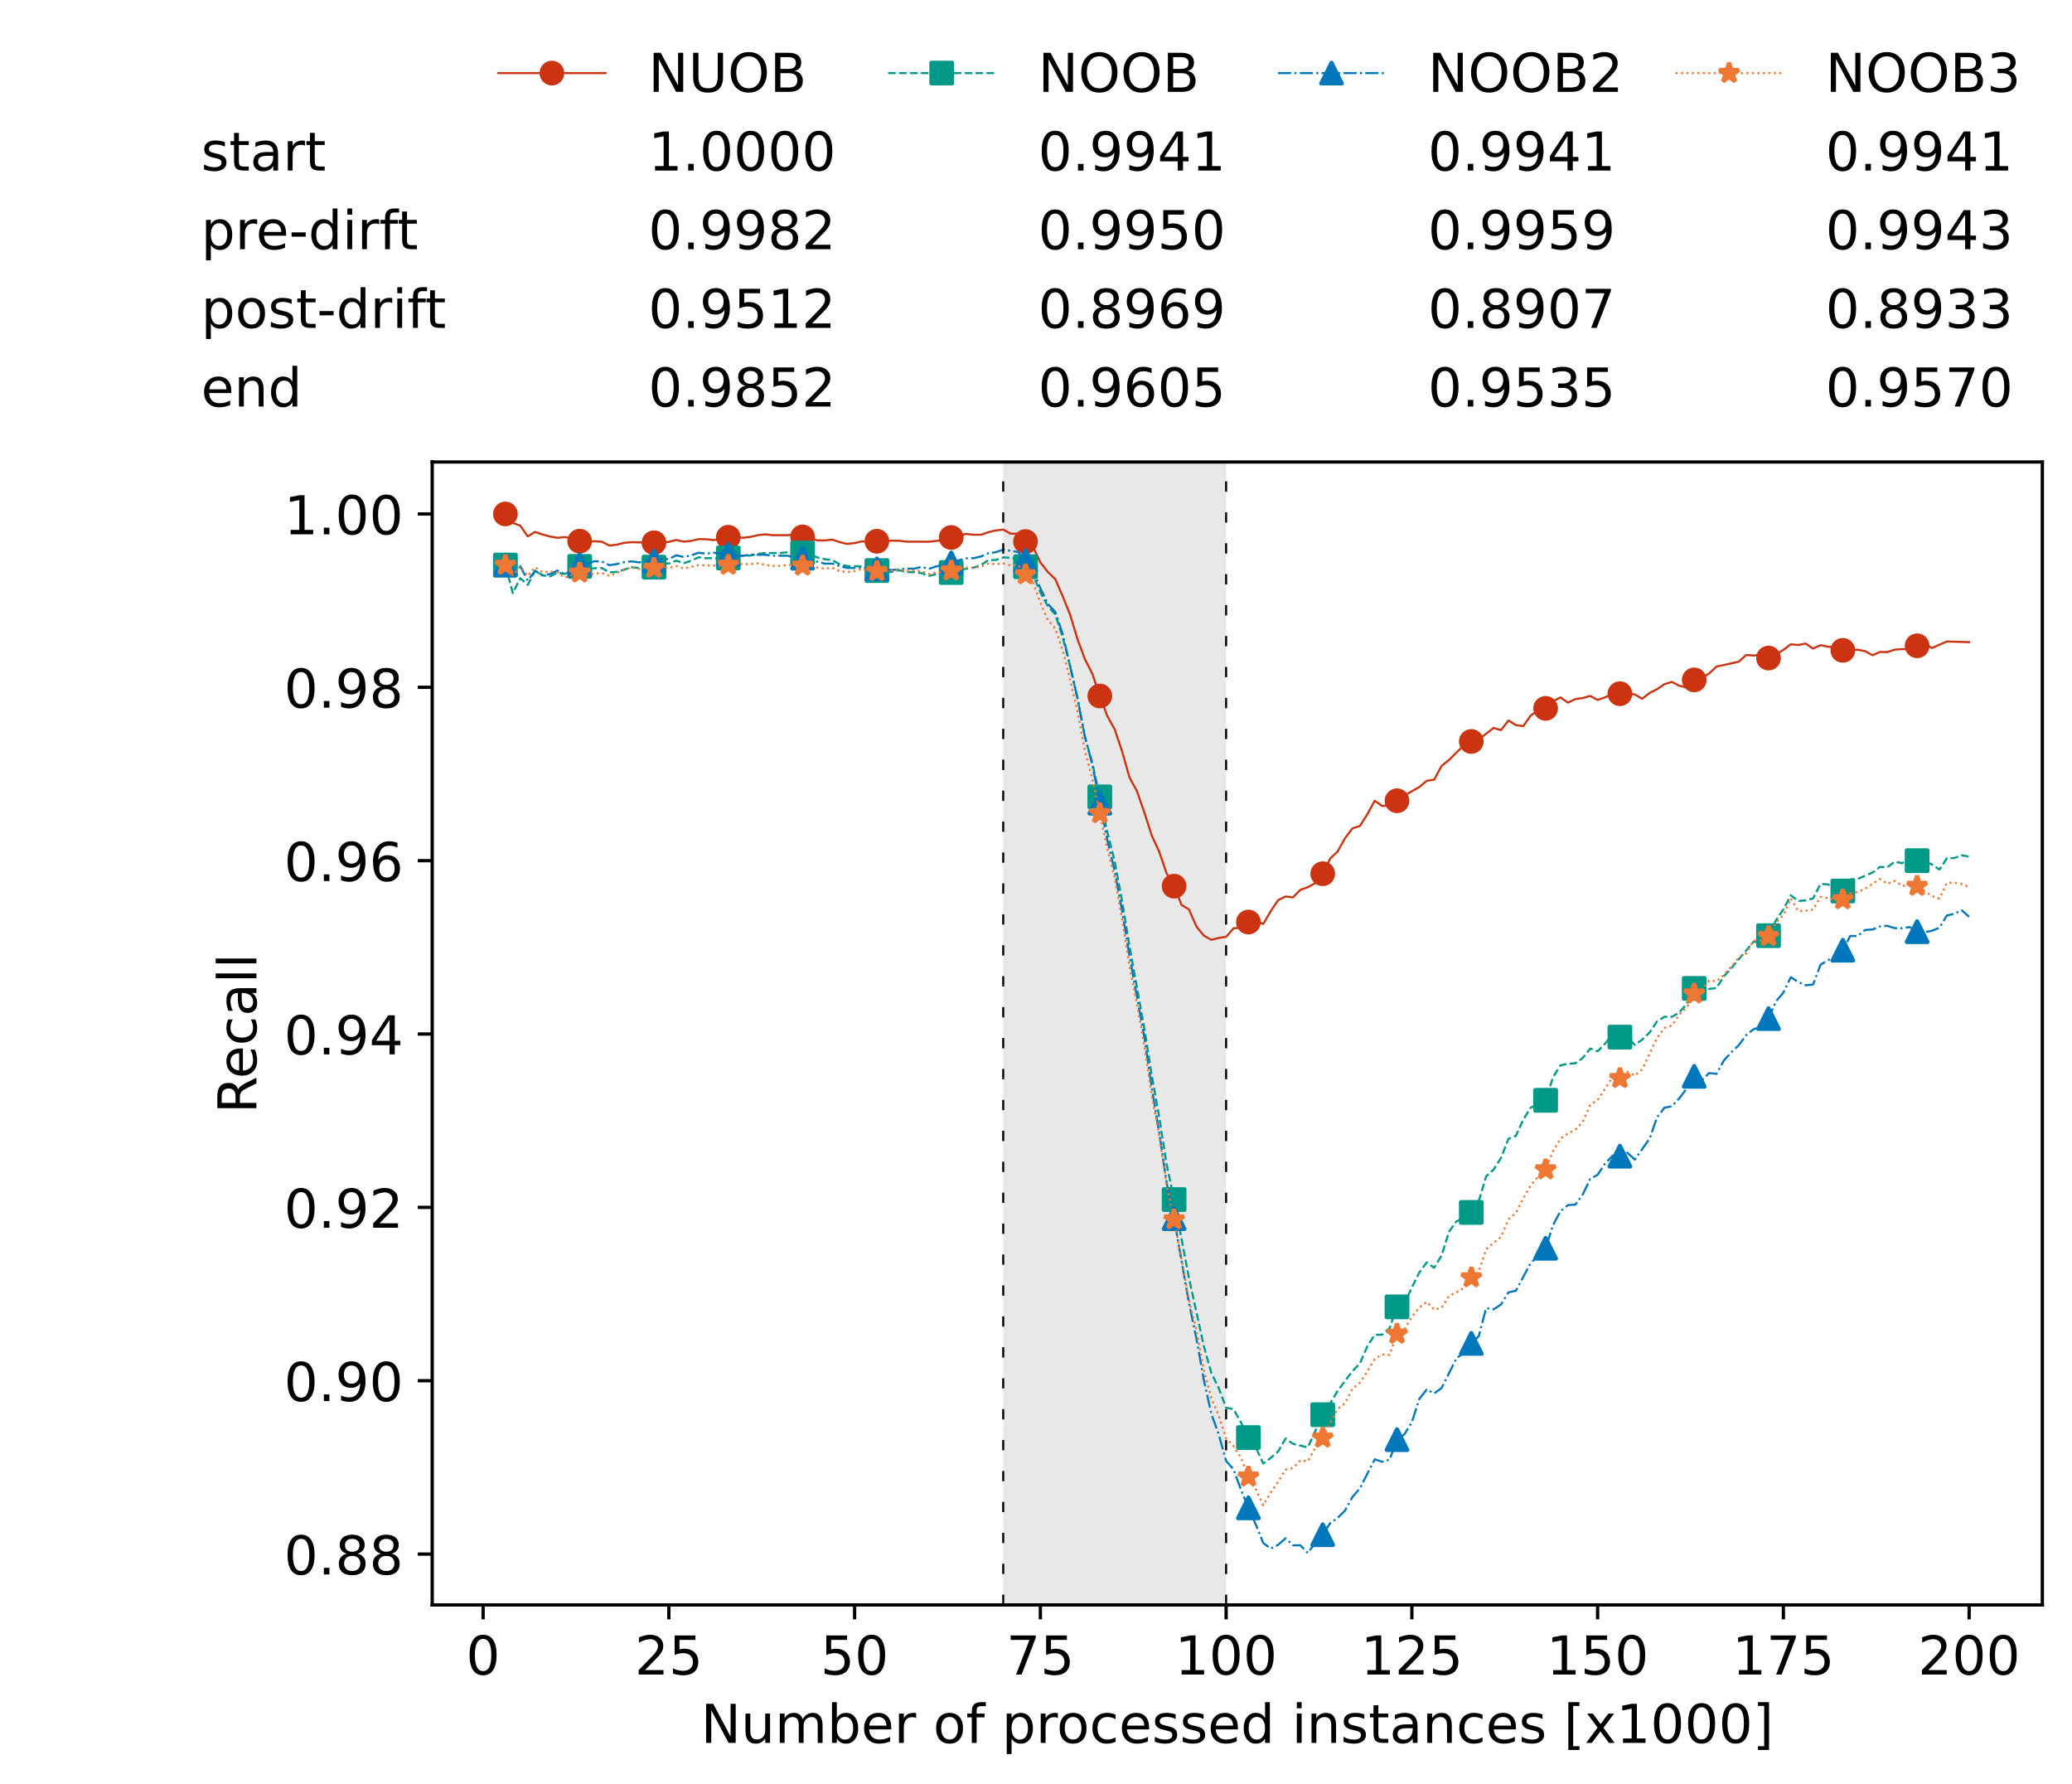<?xml version="1.0" encoding="utf-8" standalone="no"?>
<!DOCTYPE svg PUBLIC "-//W3C//DTD SVG 1.1//EN"
  "http://www.w3.org/Graphics/SVG/1.1/DTD/svg11.dtd">
<!-- Created with matplotlib (https://matplotlib.org/) -->
<svg height="432.615pt" version="1.1" viewBox="0 0 502.65 432.615" width="502.65pt" xmlns="http://www.w3.org/2000/svg" xmlns:xlink="http://www.w3.org/1999/xlink">
 <defs>
  <style type="text/css">*{stroke-linecap:butt;stroke-linejoin:round;}</style>
 </defs>
 <g id="figure_1">
  <g id="patch_1">
   <path d="M 0 432.615 
L 502.65 432.615 
L 502.65 0 
L 0 0 
z
" style="fill:#ffffff;"/>
  </g>
  <g id="axes_1">
   <g id="patch_2">
    <path d="M 104.85 389.252 
L 495.45 389.252 
L 495.45 112.052 
L 104.85 112.052 
z
" style="fill:#ffffff;"/>
   </g>
   <g id="patch_3">
    <path clip-path="url(#p6e5f21c073)" d="M 297.446 389.252 
L 297.446 112.052 
L 243.372 112.052 
L 243.372 389.252 
z
" style="fill:#d3d3d3;opacity:0.5;"/>
   </g>
   <g id="matplotlib.axis_1">
    <g id="xtick_1">
     <g id="line2d_1">
      <defs>
       <path d="M 0 0 
L 0 3.5 
" id="m1de16bd513" style="stroke:#000000;stroke-width:0.8;"/>
      </defs>
      <g>
       <use style="stroke:#000000;stroke-width:0.8;" x="117.197" xlink:href="#m1de16bd513" y="389.252"/>
      </g>
     </g>
     <g id="text_1">
      <!-- 0 -->
      <g transform="translate(113.061 406.13)scale(0.13 -0.13)">
       <defs>
        <path d="M 31.781 66.406 
Q 24.172 66.406 20.328 58.906 
Q 16.5 51.422 16.5 36.375 
Q 16.5 21.391 20.328 13.891 
Q 24.172 6.391 31.781 6.391 
Q 39.453 6.391 43.281 13.891 
Q 47.125 21.391 47.125 36.375 
Q 47.125 51.422 43.281 58.906 
Q 39.453 66.406 31.781 66.406 
z
M 31.781 74.219 
Q 44.047 74.219 50.516 64.516 
Q 56.984 54.828 56.984 36.375 
Q 56.984 17.969 50.516 8.266 
Q 44.047 -1.422 31.781 -1.422 
Q 19.531 -1.422 13.062 8.266 
Q 6.594 17.969 6.594 36.375 
Q 6.594 54.828 13.062 64.516 
Q 19.531 74.219 31.781 74.219 
z
" id="DejaVuSans-48"/>
       </defs>
       <use xlink:href="#DejaVuSans-48"/>
      </g>
     </g>
    </g>
    <g id="xtick_2">
     <g id="line2d_2">
      <g>
       <use style="stroke:#000000;stroke-width:0.8;" x="162.259" xlink:href="#m1de16bd513" y="389.252"/>
      </g>
     </g>
     <g id="text_2">
      <!-- 25 -->
      <g transform="translate(153.988 406.13)scale(0.13 -0.13)">
       <defs>
        <path d="M 19.188 8.297 
L 53.609 8.297 
L 53.609 0 
L 7.328 0 
L 7.328 8.297 
Q 12.938 14.109 22.625 23.891 
Q 32.328 33.688 34.812 36.531 
Q 39.547 41.844 41.422 45.531 
Q 43.312 49.219 43.312 52.781 
Q 43.312 58.594 39.234 62.25 
Q 35.156 65.922 28.609 65.922 
Q 23.969 65.922 18.812 64.312 
Q 13.672 62.703 7.812 59.422 
L 7.812 69.391 
Q 13.766 71.781 18.938 73 
Q 24.125 74.219 28.422 74.219 
Q 39.75 74.219 46.484 68.547 
Q 53.219 62.891 53.219 53.422 
Q 53.219 48.922 51.531 44.891 
Q 49.859 40.875 45.406 35.406 
Q 44.188 33.984 37.641 27.219 
Q 31.109 20.453 19.188 8.297 
z
" id="DejaVuSans-50"/>
        <path d="M 10.797 72.906 
L 49.516 72.906 
L 49.516 64.594 
L 19.828 64.594 
L 19.828 46.734 
Q 21.969 47.469 24.109 47.828 
Q 26.266 48.188 28.422 48.188 
Q 40.625 48.188 47.75 41.5 
Q 54.891 34.812 54.891 23.391 
Q 54.891 11.625 47.562 5.094 
Q 40.234 -1.422 26.906 -1.422 
Q 22.312 -1.422 17.547 -0.641 
Q 12.797 0.141 7.719 1.703 
L 7.719 11.625 
Q 12.109 9.234 16.797 8.062 
Q 21.484 6.891 26.703 6.891 
Q 35.156 6.891 40.078 11.328 
Q 45.016 15.766 45.016 23.391 
Q 45.016 31 40.078 35.438 
Q 35.156 39.891 26.703 39.891 
Q 22.75 39.891 18.812 39.016 
Q 14.891 38.141 10.797 36.281 
z
" id="DejaVuSans-53"/>
       </defs>
       <use xlink:href="#DejaVuSans-50"/>
       <use x="63.623" xlink:href="#DejaVuSans-53"/>
      </g>
     </g>
    </g>
    <g id="xtick_3">
     <g id="line2d_3">
      <g>
       <use style="stroke:#000000;stroke-width:0.8;" x="207.322" xlink:href="#m1de16bd513" y="389.252"/>
      </g>
     </g>
     <g id="text_3">
      <!-- 50 -->
      <g transform="translate(199.05 406.13)scale(0.13 -0.13)">
       <use xlink:href="#DejaVuSans-53"/>
       <use x="63.623" xlink:href="#DejaVuSans-48"/>
      </g>
     </g>
    </g>
    <g id="xtick_4">
     <g id="line2d_4">
      <g>
       <use style="stroke:#000000;stroke-width:0.8;" x="252.384" xlink:href="#m1de16bd513" y="389.252"/>
      </g>
     </g>
     <g id="text_4">
      <!-- 75 -->
      <g transform="translate(244.113 406.13)scale(0.13 -0.13)">
       <defs>
        <path d="M 8.203 72.906 
L 55.078 72.906 
L 55.078 68.703 
L 28.609 0 
L 18.312 0 
L 43.219 64.594 
L 8.203 64.594 
z
" id="DejaVuSans-55"/>
       </defs>
       <use xlink:href="#DejaVuSans-55"/>
       <use x="63.623" xlink:href="#DejaVuSans-53"/>
      </g>
     </g>
    </g>
    <g id="xtick_5">
     <g id="line2d_5">
      <g>
       <use style="stroke:#000000;stroke-width:0.8;" x="297.446" xlink:href="#m1de16bd513" y="389.252"/>
      </g>
     </g>
     <g id="text_5">
      <!-- 100 -->
      <g transform="translate(285.039 406.13)scale(0.13 -0.13)">
       <defs>
        <path d="M 12.406 8.297 
L 28.516 8.297 
L 28.516 63.922 
L 10.984 60.406 
L 10.984 69.391 
L 28.422 72.906 
L 38.281 72.906 
L 38.281 8.297 
L 54.391 8.297 
L 54.391 0 
L 12.406 0 
z
" id="DejaVuSans-49"/>
       </defs>
       <use xlink:href="#DejaVuSans-49"/>
       <use x="63.623" xlink:href="#DejaVuSans-48"/>
       <use x="127.246" xlink:href="#DejaVuSans-48"/>
      </g>
     </g>
    </g>
    <g id="xtick_6">
     <g id="line2d_6">
      <g>
       <use style="stroke:#000000;stroke-width:0.8;" x="342.509" xlink:href="#m1de16bd513" y="389.252"/>
      </g>
     </g>
     <g id="text_6">
      <!-- 125 -->
      <g transform="translate(330.102 406.13)scale(0.13 -0.13)">
       <use xlink:href="#DejaVuSans-49"/>
       <use x="63.623" xlink:href="#DejaVuSans-50"/>
       <use x="127.246" xlink:href="#DejaVuSans-53"/>
      </g>
     </g>
    </g>
    <g id="xtick_7">
     <g id="line2d_7">
      <g>
       <use style="stroke:#000000;stroke-width:0.8;" x="387.571" xlink:href="#m1de16bd513" y="389.252"/>
      </g>
     </g>
     <g id="text_7">
      <!-- 150 -->
      <g transform="translate(375.164 406.13)scale(0.13 -0.13)">
       <use xlink:href="#DejaVuSans-49"/>
       <use x="63.623" xlink:href="#DejaVuSans-53"/>
       <use x="127.246" xlink:href="#DejaVuSans-48"/>
      </g>
     </g>
    </g>
    <g id="xtick_8">
     <g id="line2d_8">
      <g>
       <use style="stroke:#000000;stroke-width:0.8;" x="432.633" xlink:href="#m1de16bd513" y="389.252"/>
      </g>
     </g>
     <g id="text_8">
      <!-- 175 -->
      <g transform="translate(420.226 406.13)scale(0.13 -0.13)">
       <use xlink:href="#DejaVuSans-49"/>
       <use x="63.623" xlink:href="#DejaVuSans-55"/>
       <use x="127.246" xlink:href="#DejaVuSans-53"/>
      </g>
     </g>
    </g>
    <g id="xtick_9">
     <g id="line2d_9">
      <g>
       <use style="stroke:#000000;stroke-width:0.8;" x="477.695" xlink:href="#m1de16bd513" y="389.252"/>
      </g>
     </g>
     <g id="text_9">
      <!-- 200 -->
      <g transform="translate(465.289 406.13)scale(0.13 -0.13)">
       <use xlink:href="#DejaVuSans-50"/>
       <use x="63.623" xlink:href="#DejaVuSans-48"/>
       <use x="127.246" xlink:href="#DejaVuSans-48"/>
      </g>
     </g>
    </g>
    <g id="text_10">
     <!-- Number of processed instances [x1000] -->
     <g transform="translate(170.025 422.711)scale(0.13 -0.13)">
      <defs>
       <path d="M 9.812 72.906 
L 23.094 72.906 
L 55.422 11.922 
L 55.422 72.906 
L 64.984 72.906 
L 64.984 0 
L 51.703 0 
L 19.391 60.984 
L 19.391 0 
L 9.812 0 
z
" id="DejaVuSans-78"/>
       <path d="M 8.5 21.578 
L 8.5 54.688 
L 17.484 54.688 
L 17.484 21.922 
Q 17.484 14.156 20.5 10.266 
Q 23.531 6.391 29.594 6.391 
Q 36.859 6.391 41.078 11.031 
Q 45.312 15.672 45.312 23.688 
L 45.312 54.688 
L 54.297 54.688 
L 54.297 0 
L 45.312 0 
L 45.312 8.406 
Q 42.047 3.422 37.719 1 
Q 33.406 -1.422 27.688 -1.422 
Q 18.266 -1.422 13.375 4.438 
Q 8.5 10.297 8.5 21.578 
z
M 31.109 56 
z
" id="DejaVuSans-117"/>
       <path d="M 52 44.188 
Q 55.375 50.25 60.062 53.125 
Q 64.75 56 71.094 56 
Q 79.641 56 84.281 50.016 
Q 88.922 44.047 88.922 33.016 
L 88.922 0 
L 79.891 0 
L 79.891 32.719 
Q 79.891 40.578 77.094 44.375 
Q 74.312 48.188 68.609 48.188 
Q 61.625 48.188 57.562 43.547 
Q 53.516 38.922 53.516 30.906 
L 53.516 0 
L 44.484 0 
L 44.484 32.719 
Q 44.484 40.625 41.703 44.406 
Q 38.922 48.188 33.109 48.188 
Q 26.219 48.188 22.156 43.531 
Q 18.109 38.875 18.109 30.906 
L 18.109 0 
L 9.078 0 
L 9.078 54.688 
L 18.109 54.688 
L 18.109 46.188 
Q 21.188 51.219 25.484 53.609 
Q 29.781 56 35.688 56 
Q 41.656 56 45.828 52.969 
Q 50 49.953 52 44.188 
z
" id="DejaVuSans-109"/>
       <path d="M 48.688 27.297 
Q 48.688 37.203 44.609 42.844 
Q 40.531 48.484 33.406 48.484 
Q 26.266 48.484 22.188 42.844 
Q 18.109 37.203 18.109 27.297 
Q 18.109 17.391 22.188 11.75 
Q 26.266 6.109 33.406 6.109 
Q 40.531 6.109 44.609 11.75 
Q 48.688 17.391 48.688 27.297 
z
M 18.109 46.391 
Q 20.953 51.266 25.266 53.625 
Q 29.594 56 35.594 56 
Q 45.562 56 51.781 48.094 
Q 58.016 40.188 58.016 27.297 
Q 58.016 14.406 51.781 6.484 
Q 45.562 -1.422 35.594 -1.422 
Q 29.594 -1.422 25.266 0.953 
Q 20.953 3.328 18.109 8.203 
L 18.109 0 
L 9.078 0 
L 9.078 75.984 
L 18.109 75.984 
z
" id="DejaVuSans-98"/>
       <path d="M 56.203 29.594 
L 56.203 25.203 
L 14.891 25.203 
Q 15.484 15.922 20.484 11.062 
Q 25.484 6.203 34.422 6.203 
Q 39.594 6.203 44.453 7.469 
Q 49.312 8.734 54.109 11.281 
L 54.109 2.781 
Q 49.266 0.734 44.188 -0.344 
Q 39.109 -1.422 33.891 -1.422 
Q 20.797 -1.422 13.156 6.188 
Q 5.516 13.812 5.516 26.812 
Q 5.516 40.234 12.766 48.109 
Q 20.016 56 32.328 56 
Q 43.359 56 49.781 48.891 
Q 56.203 41.797 56.203 29.594 
z
M 47.219 32.234 
Q 47.125 39.594 43.094 43.984 
Q 39.062 48.391 32.422 48.391 
Q 24.906 48.391 20.391 44.141 
Q 15.875 39.891 15.188 32.172 
z
" id="DejaVuSans-101"/>
       <path d="M 41.109 46.297 
Q 39.594 47.172 37.812 47.578 
Q 36.031 48 33.891 48 
Q 26.266 48 22.188 43.047 
Q 18.109 38.094 18.109 28.812 
L 18.109 0 
L 9.078 0 
L 9.078 54.688 
L 18.109 54.688 
L 18.109 46.188 
Q 20.953 51.172 25.484 53.578 
Q 30.031 56 36.531 56 
Q 37.453 56 38.578 55.875 
Q 39.703 55.766 41.062 55.516 
z
" id="DejaVuSans-114"/>
       <path id="DejaVuSans-32"/>
       <path d="M 30.609 48.391 
Q 23.391 48.391 19.188 42.75 
Q 14.984 37.109 14.984 27.297 
Q 14.984 17.484 19.156 11.844 
Q 23.344 6.203 30.609 6.203 
Q 37.797 6.203 41.984 11.859 
Q 46.188 17.531 46.188 27.297 
Q 46.188 37.016 41.984 42.703 
Q 37.797 48.391 30.609 48.391 
z
M 30.609 56 
Q 42.328 56 49.016 48.375 
Q 55.719 40.766 55.719 27.297 
Q 55.719 13.875 49.016 6.219 
Q 42.328 -1.422 30.609 -1.422 
Q 18.844 -1.422 12.172 6.219 
Q 5.516 13.875 5.516 27.297 
Q 5.516 40.766 12.172 48.375 
Q 18.844 56 30.609 56 
z
" id="DejaVuSans-111"/>
       <path d="M 37.109 75.984 
L 37.109 68.5 
L 28.516 68.5 
Q 23.688 68.5 21.797 66.547 
Q 19.922 64.594 19.922 59.516 
L 19.922 54.688 
L 34.719 54.688 
L 34.719 47.703 
L 19.922 47.703 
L 19.922 0 
L 10.891 0 
L 10.891 47.703 
L 2.297 47.703 
L 2.297 54.688 
L 10.891 54.688 
L 10.891 58.5 
Q 10.891 67.625 15.141 71.797 
Q 19.391 75.984 28.609 75.984 
z
" id="DejaVuSans-102"/>
       <path d="M 18.109 8.203 
L 18.109 -20.797 
L 9.078 -20.797 
L 9.078 54.688 
L 18.109 54.688 
L 18.109 46.391 
Q 20.953 51.266 25.266 53.625 
Q 29.594 56 35.594 56 
Q 45.562 56 51.781 48.094 
Q 58.016 40.188 58.016 27.297 
Q 58.016 14.406 51.781 6.484 
Q 45.562 -1.422 35.594 -1.422 
Q 29.594 -1.422 25.266 0.953 
Q 20.953 3.328 18.109 8.203 
z
M 48.688 27.297 
Q 48.688 37.203 44.609 42.844 
Q 40.531 48.484 33.406 48.484 
Q 26.266 48.484 22.188 42.844 
Q 18.109 37.203 18.109 27.297 
Q 18.109 17.391 22.188 11.75 
Q 26.266 6.109 33.406 6.109 
Q 40.531 6.109 44.609 11.75 
Q 48.688 17.391 48.688 27.297 
z
" id="DejaVuSans-112"/>
       <path d="M 48.781 52.594 
L 48.781 44.188 
Q 44.969 46.297 41.141 47.344 
Q 37.312 48.391 33.406 48.391 
Q 24.656 48.391 19.812 42.844 
Q 14.984 37.312 14.984 27.297 
Q 14.984 17.281 19.812 11.734 
Q 24.656 6.203 33.406 6.203 
Q 37.312 6.203 41.141 7.25 
Q 44.969 8.297 48.781 10.406 
L 48.781 2.094 
Q 45.016 0.344 40.984 -0.531 
Q 36.969 -1.422 32.422 -1.422 
Q 20.062 -1.422 12.781 6.344 
Q 5.516 14.109 5.516 27.297 
Q 5.516 40.672 12.859 48.328 
Q 20.219 56 33.016 56 
Q 37.156 56 41.109 55.141 
Q 45.062 54.297 48.781 52.594 
z
" id="DejaVuSans-99"/>
       <path d="M 44.281 53.078 
L 44.281 44.578 
Q 40.484 46.531 36.375 47.5 
Q 32.281 48.484 27.875 48.484 
Q 21.188 48.484 17.844 46.438 
Q 14.5 44.391 14.5 40.281 
Q 14.5 37.156 16.891 35.375 
Q 19.281 33.594 26.516 31.984 
L 29.594 31.297 
Q 39.156 29.25 43.188 25.516 
Q 47.219 21.781 47.219 15.094 
Q 47.219 7.469 41.188 3.016 
Q 35.156 -1.422 24.609 -1.422 
Q 20.219 -1.422 15.453 -0.562 
Q 10.688 0.297 5.422 2 
L 5.422 11.281 
Q 10.406 8.688 15.234 7.391 
Q 20.062 6.109 24.812 6.109 
Q 31.156 6.109 34.562 8.281 
Q 37.984 10.453 37.984 14.406 
Q 37.984 18.062 35.516 20.016 
Q 33.062 21.969 24.703 23.781 
L 21.578 24.516 
Q 13.234 26.266 9.516 29.906 
Q 5.812 33.547 5.812 39.891 
Q 5.812 47.609 11.281 51.797 
Q 16.75 56 26.812 56 
Q 31.781 56 36.172 55.266 
Q 40.578 54.547 44.281 53.078 
z
" id="DejaVuSans-115"/>
       <path d="M 45.406 46.391 
L 45.406 75.984 
L 54.391 75.984 
L 54.391 0 
L 45.406 0 
L 45.406 8.203 
Q 42.578 3.328 38.25 0.953 
Q 33.938 -1.422 27.875 -1.422 
Q 17.969 -1.422 11.734 6.484 
Q 5.516 14.406 5.516 27.297 
Q 5.516 40.188 11.734 48.094 
Q 17.969 56 27.875 56 
Q 33.938 56 38.25 53.625 
Q 42.578 51.266 45.406 46.391 
z
M 14.797 27.297 
Q 14.797 17.391 18.875 11.75 
Q 22.953 6.109 30.078 6.109 
Q 37.203 6.109 41.297 11.75 
Q 45.406 17.391 45.406 27.297 
Q 45.406 37.203 41.297 42.844 
Q 37.203 48.484 30.078 48.484 
Q 22.953 48.484 18.875 42.844 
Q 14.797 37.203 14.797 27.297 
z
" id="DejaVuSans-100"/>
       <path d="M 9.422 54.688 
L 18.406 54.688 
L 18.406 0 
L 9.422 0 
z
M 9.422 75.984 
L 18.406 75.984 
L 18.406 64.594 
L 9.422 64.594 
z
" id="DejaVuSans-105"/>
       <path d="M 54.891 33.016 
L 54.891 0 
L 45.906 0 
L 45.906 32.719 
Q 45.906 40.484 42.875 44.328 
Q 39.844 48.188 33.797 48.188 
Q 26.516 48.188 22.312 43.547 
Q 18.109 38.922 18.109 30.906 
L 18.109 0 
L 9.078 0 
L 9.078 54.688 
L 18.109 54.688 
L 18.109 46.188 
Q 21.344 51.125 25.703 53.562 
Q 30.078 56 35.797 56 
Q 45.219 56 50.047 50.172 
Q 54.891 44.344 54.891 33.016 
z
" id="DejaVuSans-110"/>
       <path d="M 18.312 70.219 
L 18.312 54.688 
L 36.812 54.688 
L 36.812 47.703 
L 18.312 47.703 
L 18.312 18.016 
Q 18.312 11.328 20.141 9.422 
Q 21.969 7.516 27.594 7.516 
L 36.812 7.516 
L 36.812 0 
L 27.594 0 
Q 17.188 0 13.234 3.875 
Q 9.281 7.766 9.281 18.016 
L 9.281 47.703 
L 2.688 47.703 
L 2.688 54.688 
L 9.281 54.688 
L 9.281 70.219 
z
" id="DejaVuSans-116"/>
       <path d="M 34.281 27.484 
Q 23.391 27.484 19.188 25 
Q 14.984 22.516 14.984 16.5 
Q 14.984 11.719 18.141 8.906 
Q 21.297 6.109 26.703 6.109 
Q 34.188 6.109 38.703 11.406 
Q 43.219 16.703 43.219 25.484 
L 43.219 27.484 
z
M 52.203 31.203 
L 52.203 0 
L 43.219 0 
L 43.219 8.297 
Q 40.141 3.328 35.547 0.953 
Q 30.953 -1.422 24.312 -1.422 
Q 15.922 -1.422 10.953 3.297 
Q 6 8.016 6 15.922 
Q 6 25.141 12.172 29.828 
Q 18.359 34.516 30.609 34.516 
L 43.219 34.516 
L 43.219 35.406 
Q 43.219 41.609 39.141 45 
Q 35.062 48.391 27.688 48.391 
Q 23 48.391 18.547 47.266 
Q 14.109 46.141 10.016 43.891 
L 10.016 52.203 
Q 14.938 54.109 19.578 55.047 
Q 24.219 56 28.609 56 
Q 40.484 56 46.344 49.844 
Q 52.203 43.703 52.203 31.203 
z
" id="DejaVuSans-97"/>
       <path d="M 8.594 75.984 
L 29.297 75.984 
L 29.297 69 
L 17.578 69 
L 17.578 -6.203 
L 29.297 -6.203 
L 29.297 -13.188 
L 8.594 -13.188 
z
" id="DejaVuSans-91"/>
       <path d="M 54.891 54.688 
L 35.109 28.078 
L 55.906 0 
L 45.312 0 
L 29.391 21.484 
L 13.484 0 
L 2.875 0 
L 24.125 28.609 
L 4.688 54.688 
L 15.281 54.688 
L 29.781 35.203 
L 44.281 54.688 
z
" id="DejaVuSans-120"/>
       <path d="M 30.422 75.984 
L 30.422 -13.188 
L 9.719 -13.188 
L 9.719 -6.203 
L 21.391 -6.203 
L 21.391 69 
L 9.719 69 
L 9.719 75.984 
z
" id="DejaVuSans-93"/>
      </defs>
      <use xlink:href="#DejaVuSans-78"/>
      <use x="74.805" xlink:href="#DejaVuSans-117"/>
      <use x="138.184" xlink:href="#DejaVuSans-109"/>
      <use x="235.596" xlink:href="#DejaVuSans-98"/>
      <use x="299.072" xlink:href="#DejaVuSans-101"/>
      <use x="360.596" xlink:href="#DejaVuSans-114"/>
      <use x="401.709" xlink:href="#DejaVuSans-32"/>
      <use x="433.496" xlink:href="#DejaVuSans-111"/>
      <use x="494.678" xlink:href="#DejaVuSans-102"/>
      <use x="529.883" xlink:href="#DejaVuSans-32"/>
      <use x="561.67" xlink:href="#DejaVuSans-112"/>
      <use x="625.146" xlink:href="#DejaVuSans-114"/>
      <use x="664.01" xlink:href="#DejaVuSans-111"/>
      <use x="725.191" xlink:href="#DejaVuSans-99"/>
      <use x="780.172" xlink:href="#DejaVuSans-101"/>
      <use x="841.695" xlink:href="#DejaVuSans-115"/>
      <use x="893.795" xlink:href="#DejaVuSans-115"/>
      <use x="945.895" xlink:href="#DejaVuSans-101"/>
      <use x="1007.418" xlink:href="#DejaVuSans-100"/>
      <use x="1070.895" xlink:href="#DejaVuSans-32"/>
      <use x="1102.682" xlink:href="#DejaVuSans-105"/>
      <use x="1130.465" xlink:href="#DejaVuSans-110"/>
      <use x="1193.844" xlink:href="#DejaVuSans-115"/>
      <use x="1245.943" xlink:href="#DejaVuSans-116"/>
      <use x="1285.152" xlink:href="#DejaVuSans-97"/>
      <use x="1346.432" xlink:href="#DejaVuSans-110"/>
      <use x="1409.811" xlink:href="#DejaVuSans-99"/>
      <use x="1464.791" xlink:href="#DejaVuSans-101"/>
      <use x="1526.314" xlink:href="#DejaVuSans-115"/>
      <use x="1578.414" xlink:href="#DejaVuSans-32"/>
      <use x="1610.201" xlink:href="#DejaVuSans-91"/>
      <use x="1649.215" xlink:href="#DejaVuSans-120"/>
      <use x="1708.395" xlink:href="#DejaVuSans-49"/>
      <use x="1772.018" xlink:href="#DejaVuSans-48"/>
      <use x="1835.641" xlink:href="#DejaVuSans-48"/>
      <use x="1899.264" xlink:href="#DejaVuSans-48"/>
      <use x="1962.887" xlink:href="#DejaVuSans-93"/>
     </g>
    </g>
   </g>
   <g id="matplotlib.axis_2">
    <g id="ytick_1">
     <g id="line2d_10">
      <defs>
       <path d="M 0 0 
L -3.5 0 
" id="m78b1207e3f" style="stroke:#000000;stroke-width:0.8;"/>
      </defs>
      <g>
       <use style="stroke:#000000;stroke-width:0.8;" x="104.85" xlink:href="#m78b1207e3f" y="376.92"/>
      </g>
     </g>
     <g id="text_11">
      <!-- 0.88 -->
      <g transform="translate(68.905 381.859)scale(0.13 -0.13)">
       <defs>
        <path d="M 10.688 12.406 
L 21 12.406 
L 21 0 
L 10.688 0 
z
" id="DejaVuSans-46"/>
        <path d="M 31.781 34.625 
Q 24.75 34.625 20.719 30.859 
Q 16.703 27.094 16.703 20.516 
Q 16.703 13.922 20.719 10.156 
Q 24.75 6.391 31.781 6.391 
Q 38.812 6.391 42.859 10.172 
Q 46.922 13.969 46.922 20.516 
Q 46.922 27.094 42.891 30.859 
Q 38.875 34.625 31.781 34.625 
z
M 21.922 38.812 
Q 15.578 40.375 12.031 44.719 
Q 8.5 49.078 8.5 55.328 
Q 8.5 64.062 14.719 69.141 
Q 20.953 74.219 31.781 74.219 
Q 42.672 74.219 48.875 69.141 
Q 55.078 64.062 55.078 55.328 
Q 55.078 49.078 51.531 44.719 
Q 48 40.375 41.703 38.812 
Q 48.828 37.156 52.797 32.312 
Q 56.781 27.484 56.781 20.516 
Q 56.781 9.906 50.312 4.234 
Q 43.844 -1.422 31.781 -1.422 
Q 19.734 -1.422 13.25 4.234 
Q 6.781 9.906 6.781 20.516 
Q 6.781 27.484 10.781 32.312 
Q 14.797 37.156 21.922 38.812 
z
M 18.312 54.391 
Q 18.312 48.734 21.844 45.562 
Q 25.391 42.391 31.781 42.391 
Q 38.141 42.391 41.719 45.562 
Q 45.312 48.734 45.312 54.391 
Q 45.312 60.062 41.719 63.234 
Q 38.141 66.406 31.781 66.406 
Q 25.391 66.406 21.844 63.234 
Q 18.312 60.062 18.312 54.391 
z
" id="DejaVuSans-56"/>
       </defs>
       <use xlink:href="#DejaVuSans-48"/>
       <use x="63.623" xlink:href="#DejaVuSans-46"/>
       <use x="95.41" xlink:href="#DejaVuSans-56"/>
       <use x="159.033" xlink:href="#DejaVuSans-56"/>
      </g>
     </g>
    </g>
    <g id="ytick_2">
     <g id="line2d_11">
      <g>
       <use style="stroke:#000000;stroke-width:0.8;" x="104.85" xlink:href="#m78b1207e3f" y="334.875"/>
      </g>
     </g>
     <g id="text_12">
      <!-- 0.90 -->
      <g transform="translate(68.905 339.814)scale(0.13 -0.13)">
       <defs>
        <path d="M 10.984 1.516 
L 10.984 10.5 
Q 14.703 8.734 18.5 7.812 
Q 22.312 6.891 25.984 6.891 
Q 35.75 6.891 40.891 13.453 
Q 46.047 20.016 46.781 33.406 
Q 43.953 29.203 39.594 26.953 
Q 35.25 24.703 29.984 24.703 
Q 19.047 24.703 12.672 31.312 
Q 6.297 37.938 6.297 49.422 
Q 6.297 60.641 12.938 67.422 
Q 19.578 74.219 30.609 74.219 
Q 43.266 74.219 49.922 64.516 
Q 56.594 54.828 56.594 36.375 
Q 56.594 19.141 48.406 8.859 
Q 40.234 -1.422 26.422 -1.422 
Q 22.703 -1.422 18.891 -0.688 
Q 15.094 0.047 10.984 1.516 
z
M 30.609 32.422 
Q 37.25 32.422 41.125 36.953 
Q 45.016 41.5 45.016 49.422 
Q 45.016 57.281 41.125 61.844 
Q 37.25 66.406 30.609 66.406 
Q 23.969 66.406 20.094 61.844 
Q 16.219 57.281 16.219 49.422 
Q 16.219 41.5 20.094 36.953 
Q 23.969 32.422 30.609 32.422 
z
" id="DejaVuSans-57"/>
       </defs>
       <use xlink:href="#DejaVuSans-48"/>
       <use x="63.623" xlink:href="#DejaVuSans-46"/>
       <use x="95.41" xlink:href="#DejaVuSans-57"/>
       <use x="159.033" xlink:href="#DejaVuSans-48"/>
      </g>
     </g>
    </g>
    <g id="ytick_3">
     <g id="line2d_12">
      <g>
       <use style="stroke:#000000;stroke-width:0.8;" x="104.85" xlink:href="#m78b1207e3f" y="292.83"/>
      </g>
     </g>
     <g id="text_13">
      <!-- 0.92 -->
      <g transform="translate(68.905 297.769)scale(0.13 -0.13)">
       <use xlink:href="#DejaVuSans-48"/>
       <use x="63.623" xlink:href="#DejaVuSans-46"/>
       <use x="95.41" xlink:href="#DejaVuSans-57"/>
       <use x="159.033" xlink:href="#DejaVuSans-50"/>
      </g>
     </g>
    </g>
    <g id="ytick_4">
     <g id="line2d_13">
      <g>
       <use style="stroke:#000000;stroke-width:0.8;" x="104.85" xlink:href="#m78b1207e3f" y="250.786"/>
      </g>
     </g>
     <g id="text_14">
      <!-- 0.94 -->
      <g transform="translate(68.905 255.725)scale(0.13 -0.13)">
       <defs>
        <path d="M 37.797 64.312 
L 12.891 25.391 
L 37.797 25.391 
z
M 35.203 72.906 
L 47.609 72.906 
L 47.609 25.391 
L 58.016 25.391 
L 58.016 17.188 
L 47.609 17.188 
L 47.609 0 
L 37.797 0 
L 37.797 17.188 
L 4.891 17.188 
L 4.891 26.703 
z
" id="DejaVuSans-52"/>
       </defs>
       <use xlink:href="#DejaVuSans-48"/>
       <use x="63.623" xlink:href="#DejaVuSans-46"/>
       <use x="95.41" xlink:href="#DejaVuSans-57"/>
       <use x="159.033" xlink:href="#DejaVuSans-52"/>
      </g>
     </g>
    </g>
    <g id="ytick_5">
     <g id="line2d_14">
      <g>
       <use style="stroke:#000000;stroke-width:0.8;" x="104.85" xlink:href="#m78b1207e3f" y="208.741"/>
      </g>
     </g>
     <g id="text_15">
      <!-- 0.96 -->
      <g transform="translate(68.905 213.68)scale(0.13 -0.13)">
       <defs>
        <path d="M 33.016 40.375 
Q 26.375 40.375 22.484 35.828 
Q 18.609 31.297 18.609 23.391 
Q 18.609 15.531 22.484 10.953 
Q 26.375 6.391 33.016 6.391 
Q 39.656 6.391 43.531 10.953 
Q 47.406 15.531 47.406 23.391 
Q 47.406 31.297 43.531 35.828 
Q 39.656 40.375 33.016 40.375 
z
M 52.594 71.297 
L 52.594 62.312 
Q 48.875 64.062 45.094 64.984 
Q 41.312 65.922 37.594 65.922 
Q 27.828 65.922 22.672 59.328 
Q 17.531 52.734 16.797 39.406 
Q 19.672 43.656 24.016 45.922 
Q 28.375 48.188 33.594 48.188 
Q 44.578 48.188 50.953 41.516 
Q 57.328 34.859 57.328 23.391 
Q 57.328 12.156 50.688 5.359 
Q 44.047 -1.422 33.016 -1.422 
Q 20.359 -1.422 13.672 8.266 
Q 6.984 17.969 6.984 36.375 
Q 6.984 53.656 15.188 63.938 
Q 23.391 74.219 37.203 74.219 
Q 40.922 74.219 44.703 73.484 
Q 48.484 72.75 52.594 71.297 
z
" id="DejaVuSans-54"/>
       </defs>
       <use xlink:href="#DejaVuSans-48"/>
       <use x="63.623" xlink:href="#DejaVuSans-46"/>
       <use x="95.41" xlink:href="#DejaVuSans-57"/>
       <use x="159.033" xlink:href="#DejaVuSans-54"/>
      </g>
     </g>
    </g>
    <g id="ytick_6">
     <g id="line2d_15">
      <g>
       <use style="stroke:#000000;stroke-width:0.8;" x="104.85" xlink:href="#m78b1207e3f" y="166.696"/>
      </g>
     </g>
     <g id="text_16">
      <!-- 0.98 -->
      <g transform="translate(68.905 171.635)scale(0.13 -0.13)">
       <use xlink:href="#DejaVuSans-48"/>
       <use x="63.623" xlink:href="#DejaVuSans-46"/>
       <use x="95.41" xlink:href="#DejaVuSans-57"/>
       <use x="159.033" xlink:href="#DejaVuSans-56"/>
      </g>
     </g>
    </g>
    <g id="ytick_7">
     <g id="line2d_16">
      <g>
       <use style="stroke:#000000;stroke-width:0.8;" x="104.85" xlink:href="#m78b1207e3f" y="124.652"/>
      </g>
     </g>
     <g id="text_17">
      <!-- 1.00 -->
      <g transform="translate(68.905 129.591)scale(0.13 -0.13)">
       <use xlink:href="#DejaVuSans-49"/>
       <use x="63.623" xlink:href="#DejaVuSans-46"/>
       <use x="95.41" xlink:href="#DejaVuSans-48"/>
       <use x="159.033" xlink:href="#DejaVuSans-48"/>
      </g>
     </g>
    </g>
    <g id="text_18">
     <!-- Recall -->
     <g transform="translate(62.201 270.044)rotate(-90)scale(0.13 -0.13)">
      <defs>
       <path d="M 44.391 34.188 
Q 47.562 33.109 50.562 29.594 
Q 53.562 26.078 56.594 19.922 
L 66.609 0 
L 56 0 
L 46.688 18.703 
Q 43.062 26.031 39.672 28.422 
Q 36.281 30.812 30.422 30.812 
L 19.672 30.812 
L 19.672 0 
L 9.812 0 
L 9.812 72.906 
L 32.078 72.906 
Q 44.578 72.906 50.734 67.672 
Q 56.891 62.453 56.891 51.906 
Q 56.891 45.016 53.688 40.469 
Q 50.484 35.938 44.391 34.188 
z
M 19.672 64.797 
L 19.672 38.922 
L 32.078 38.922 
Q 39.203 38.922 42.844 42.219 
Q 46.484 45.516 46.484 51.906 
Q 46.484 58.297 42.844 61.547 
Q 39.203 64.797 32.078 64.797 
z
" id="DejaVuSans-82"/>
       <path d="M 9.422 75.984 
L 18.406 75.984 
L 18.406 0 
L 9.422 0 
z
" id="DejaVuSans-108"/>
      </defs>
      <use xlink:href="#DejaVuSans-82"/>
      <use x="64.982" xlink:href="#DejaVuSans-101"/>
      <use x="126.506" xlink:href="#DejaVuSans-99"/>
      <use x="181.486" xlink:href="#DejaVuSans-97"/>
      <use x="242.766" xlink:href="#DejaVuSans-108"/>
      <use x="270.549" xlink:href="#DejaVuSans-108"/>
     </g>
    </g>
   </g>
   <g id="line2d_17"/>
   <g id="line2d_18"/>
   <g id="line2d_19"/>
   <g id="line2d_20"/>
   <g id="line2d_21"/>
   <g id="line2d_22">
    <path clip-path="url(#p6e5f21c073)" d="M 122.605 124.652 
L 124.407 126.819 
L 126.21 127.482 
L 128.012 130.093 
L 129.815 129.005 
L 131.617 129.643 
L 133.419 130.124 
L 135.222 130.433 
L 137.024 130.267 
L 138.827 130.587 
L 140.629 131.252 
L 142.432 131.447 
L 144.234 131.261 
L 146.037 131.396 
L 147.839 132.313 
L 149.642 132.09 
L 151.444 131.652 
L 153.247 131.499 
L 158.654 131.635 
L 160.457 131.626 
L 162.259 131.418 
L 164.062 130.964 
L 165.864 131.378 
L 167.667 131.178 
L 169.469 130.76 
L 171.272 130.782 
L 173.074 130.982 
L 174.877 130.746 
L 176.679 130.301 
L 178.482 130.255 
L 180.284 130.433 
L 182.087 130.206 
L 183.889 129.796 
L 185.692 129.592 
L 187.494 129.806 
L 191.099 129.805 
L 192.902 129.598 
L 194.704 130.217 
L 196.507 130.431 
L 198.309 131.072 
L 200.112 131.077 
L 201.914 130.87 
L 203.717 131.488 
L 205.519 131.917 
L 207.322 131.713 
L 209.124 131.299 
L 210.927 131.492 
L 212.729 131.274 
L 214.532 131.304 
L 216.334 131.122 
L 218.137 131.148 
L 219.939 131.374 
L 225.347 131.389 
L 228.952 130.981 
L 230.754 130.361 
L 234.359 129.493 
L 236.162 129.689 
L 237.964 129.693 
L 239.767 129.081 
L 241.569 128.651 
L 243.372 128.436 
L 245.174 129.428 
L 246.976 129.447 
L 248.779 131.346 
L 250.581 132.551 
L 252.384 136.395 
L 254.186 138.703 
L 255.989 140.442 
L 257.791 144.58 
L 259.594 149.074 
L 261.396 155.034 
L 263.199 159.896 
L 265.001 163.427 
L 266.804 168.801 
L 268.606 173.634 
L 270.409 176.872 
L 272.211 182.232 
L 274.014 188.565 
L 275.816 191.881 
L 277.619 197.084 
L 279.421 202.673 
L 281.224 206.599 
L 283.026 211.854 
L 284.829 214.93 
L 286.631 219.478 
L 288.434 220.561 
L 290.236 224.708 
L 292.039 226.916 
L 293.841 227.937 
L 295.644 227.488 
L 297.446 227.215 
L 299.249 225.147 
L 301.051 224.979 
L 302.854 223.625 
L 304.656 223.38 
L 306.459 224.089 
L 308.261 221.002 
L 310.064 218.312 
L 311.866 217.425 
L 313.669 217.644 
L 315.471 215.802 
L 317.274 215.187 
L 319.076 214.157 
L 320.879 211.909 
L 322.681 208.238 
L 324.484 206.528 
L 326.286 203.311 
L 328.089 200.912 
L 329.891 200.341 
L 331.694 197.501 
L 333.496 194.213 
L 335.299 195.48 
L 337.101 195.308 
L 338.904 194.214 
L 340.706 192.918 
L 344.311 190.894 
L 346.114 189.362 
L 347.916 189.098 
L 349.719 185.753 
L 351.521 184.31 
L 355.126 180.727 
L 356.928 179.826 
L 358.731 179.342 
L 362.336 176.545 
L 364.138 177.082 
L 365.941 174.73 
L 367.743 175.871 
L 369.546 176.106 
L 371.348 173.52 
L 373.151 172.291 
L 374.953 171.805 
L 376.756 170.079 
L 378.558 169.147 
L 380.361 170.412 
L 382.163 169.547 
L 383.966 169.303 
L 385.768 168.789 
L 387.571 169.758 
L 389.373 169.137 
L 391.176 168.197 
L 392.978 168.248 
L 394.781 168.137 
L 396.583 168.436 
L 398.386 169.479 
L 400.188 168.055 
L 401.991 167.163 
L 403.793 165.924 
L 405.596 165.389 
L 407.398 166.333 
L 409.201 166.711 
L 411.003 164.897 
L 412.806 164.396 
L 414.608 163.36 
L 416.411 161.674 
L 421.818 160.479 
L 423.621 158.843 
L 425.423 158.987 
L 427.226 158.816 
L 429.028 159.603 
L 430.831 158.719 
L 432.633 157.628 
L 434.436 156.25 
L 436.238 156.434 
L 438.041 156.094 
L 439.843 157.294 
L 441.646 156.48 
L 443.448 156.842 
L 445.251 157.029 
L 447.053 157.731 
L 448.856 157.712 
L 450.658 157.573 
L 452.461 157.923 
L 454.263 158.923 
L 456.066 158.126 
L 457.868 158.144 
L 459.671 157.557 
L 461.473 157.424 
L 463.276 157.564 
L 465.078 156.627 
L 466.881 156.203 
L 468.683 157.162 
L 472.288 155.583 
L 477.695 155.749 
L 477.695 155.749 
" style="fill:none;stroke:#cc3311;stroke-linecap:square;stroke-width:0.5;"/>
    <defs>
     <path d="M 0 2.5 
C 0.663 2.5 1.299 2.237 1.768 1.768 
C 2.237 1.299 2.5 0.663 2.5 0 
C 2.5 -0.663 2.237 -1.299 1.768 -1.768 
C 1.299 -2.237 0.663 -2.5 0 -2.5 
C -0.663 -2.5 -1.299 -2.237 -1.768 -1.768 
C -2.237 -1.299 -2.5 -0.663 -2.5 0 
C -2.5 0.663 -2.237 1.299 -1.768 1.768 
C -1.299 2.237 -0.663 2.5 0 2.5 
z
" id="m94d716bb24" style="stroke:#cc3311;"/>
    </defs>
    <g clip-path="url(#p6e5f21c073)">
     <use style="fill:#cc3311;stroke:#cc3311;" x="122.605" xlink:href="#m94d716bb24" y="124.652"/>
     <use style="fill:#cc3311;stroke:#cc3311;" x="140.629" xlink:href="#m94d716bb24" y="131.252"/>
     <use style="fill:#cc3311;stroke:#cc3311;" x="158.654" xlink:href="#m94d716bb24" y="131.635"/>
     <use style="fill:#cc3311;stroke:#cc3311;" x="176.679" xlink:href="#m94d716bb24" y="130.301"/>
     <use style="fill:#cc3311;stroke:#cc3311;" x="194.704" xlink:href="#m94d716bb24" y="130.217"/>
     <use style="fill:#cc3311;stroke:#cc3311;" x="212.729" xlink:href="#m94d716bb24" y="131.274"/>
     <use style="fill:#cc3311;stroke:#cc3311;" x="230.754" xlink:href="#m94d716bb24" y="130.361"/>
     <use style="fill:#cc3311;stroke:#cc3311;" x="248.779" xlink:href="#m94d716bb24" y="131.346"/>
     <use style="fill:#cc3311;stroke:#cc3311;" x="266.804" xlink:href="#m94d716bb24" y="168.801"/>
     <use style="fill:#cc3311;stroke:#cc3311;" x="284.829" xlink:href="#m94d716bb24" y="214.93"/>
     <use style="fill:#cc3311;stroke:#cc3311;" x="302.854" xlink:href="#m94d716bb24" y="223.625"/>
     <use style="fill:#cc3311;stroke:#cc3311;" x="320.879" xlink:href="#m94d716bb24" y="211.909"/>
     <use style="fill:#cc3311;stroke:#cc3311;" x="338.904" xlink:href="#m94d716bb24" y="194.214"/>
     <use style="fill:#cc3311;stroke:#cc3311;" x="356.928" xlink:href="#m94d716bb24" y="179.826"/>
     <use style="fill:#cc3311;stroke:#cc3311;" x="374.953" xlink:href="#m94d716bb24" y="171.805"/>
     <use style="fill:#cc3311;stroke:#cc3311;" x="392.978" xlink:href="#m94d716bb24" y="168.248"/>
     <use style="fill:#cc3311;stroke:#cc3311;" x="411.003" xlink:href="#m94d716bb24" y="164.897"/>
     <use style="fill:#cc3311;stroke:#cc3311;" x="429.028" xlink:href="#m94d716bb24" y="159.603"/>
     <use style="fill:#cc3311;stroke:#cc3311;" x="447.053" xlink:href="#m94d716bb24" y="157.731"/>
     <use style="fill:#cc3311;stroke:#cc3311;" x="465.078" xlink:href="#m94d716bb24" y="156.627"/>
    </g>
   </g>
   <g id="line2d_23"/>
   <g id="line2d_24"/>
   <g id="line2d_25"/>
   <g id="line2d_26"/>
   <g id="line2d_27">
    <path clip-path="url(#p6e5f21c073)" d="M 122.605 137.042 
L 124.407 143.851 
L 126.21 140.221 
L 128.012 141.861 
L 129.815 138.419 
L 131.617 139.533 
L 133.419 139.795 
L 135.222 138.896 
L 137.024 139.216 
L 138.827 138.2 
L 140.629 137.37 
L 142.432 138.174 
L 144.234 137.806 
L 146.037 137.778 
L 147.839 138.816 
L 149.642 138.697 
L 153.247 137.596 
L 155.049 137.766 
L 156.852 137.319 
L 158.654 137.556 
L 160.457 136.669 
L 162.259 136.665 
L 164.062 135.978 
L 165.864 136.599 
L 167.667 135.996 
L 169.469 135.16 
L 171.272 135.391 
L 173.074 135.364 
L 174.877 135.552 
L 176.679 135.331 
L 178.482 134.613 
L 180.284 134.772 
L 182.087 134.729 
L 183.889 134.319 
L 185.692 134.125 
L 189.297 134.138 
L 191.099 133.934 
L 192.902 134.145 
L 194.704 134.114 
L 196.507 134.543 
L 198.309 135.2 
L 200.112 135.638 
L 201.914 135.844 
L 203.717 136.872 
L 205.519 137.302 
L 209.124 137.364 
L 210.927 137.95 
L 214.532 138.843 
L 216.334 138.678 
L 218.137 138.307 
L 219.939 138.754 
L 221.742 138.768 
L 223.544 138.992 
L 225.347 139.67 
L 227.149 139.27 
L 230.754 138.854 
L 232.557 138.22 
L 236.162 137.685 
L 237.964 137.069 
L 239.767 135.837 
L 241.569 135.83 
L 243.372 135.186 
L 245.174 135.302 
L 246.976 135.558 
L 250.581 139.388 
L 252.384 143.657 
L 254.186 147.021 
L 255.989 148.989 
L 257.791 154.556 
L 259.594 161.494 
L 261.396 169.345 
L 263.199 178.851 
L 265.001 185.077 
L 268.606 201.724 
L 270.409 208.885 
L 272.211 218.574 
L 274.014 229.551 
L 277.619 249.498 
L 279.421 260.891 
L 281.224 270.963 
L 283.026 282.474 
L 284.829 290.933 
L 288.434 309.974 
L 292.039 326.486 
L 293.841 332.953 
L 295.644 336.664 
L 297.446 341.43 
L 299.249 341.783 
L 301.051 345.013 
L 302.854 348.661 
L 304.656 351.056 
L 306.459 354.951 
L 308.261 353.592 
L 310.064 352.039 
L 311.866 348.899 
L 313.669 350.171 
L 317.274 351.053 
L 320.879 343.112 
L 322.681 340.389 
L 324.484 337.359 
L 328.089 332.546 
L 329.891 330.715 
L 331.694 326.541 
L 333.496 323.74 
L 335.299 323.7 
L 337.101 322.115 
L 338.904 316.968 
L 340.706 316.228 
L 342.509 312.212 
L 344.311 308.63 
L 346.114 306.172 
L 347.916 307.473 
L 349.719 304.517 
L 351.521 298.725 
L 353.324 296.201 
L 355.126 295.502 
L 356.928 294.057 
L 358.731 291.331 
L 360.533 285.295 
L 362.336 283.687 
L 364.138 280.809 
L 365.941 276.211 
L 367.743 275.494 
L 369.546 271.521 
L 371.348 268.634 
L 374.953 266.862 
L 376.756 261.244 
L 378.558 258.382 
L 380.361 257.987 
L 382.163 257.887 
L 383.966 256.592 
L 385.768 254.303 
L 387.571 254.979 
L 389.373 253.12 
L 391.176 250.913 
L 392.978 251.534 
L 394.781 251.447 
L 396.583 253.428 
L 398.386 252.156 
L 400.188 250.397 
L 401.991 247.721 
L 403.793 246.604 
L 405.596 246.623 
L 407.398 245.542 
L 409.201 243.452 
L 411.003 239.733 
L 412.806 240.781 
L 414.608 239.853 
L 416.411 239.634 
L 418.213 236.77 
L 420.016 234.803 
L 425.423 228.371 
L 427.226 228.735 
L 429.028 226.937 
L 430.831 223.225 
L 432.633 220.542 
L 434.436 217.136 
L 436.238 218.525 
L 438.041 218.379 
L 439.843 217.89 
L 441.646 214.367 
L 443.448 214.498 
L 445.251 215.5 
L 447.053 216.108 
L 448.856 213.288 
L 450.658 213.178 
L 454.263 211.615 
L 456.066 210.255 
L 457.868 210.32 
L 459.671 208.974 
L 461.473 209.367 
L 463.276 207.861 
L 465.078 208.738 
L 466.881 208.891 
L 468.683 209.678 
L 470.485 210.904 
L 472.288 208.166 
L 474.09 208.097 
L 475.893 207.438 
L 477.695 207.76 
L 477.695 207.76 
" style="fill:none;stroke:#009988;stroke-dasharray:1.85,0.8;stroke-dashoffset:0;stroke-width:0.5;"/>
    <defs>
     <path d="M -2.5 2.5 
L 2.5 2.5 
L 2.5 -2.5 
L -2.5 -2.5 
z
" id="m5d94a26c20" style="stroke:#009988;stroke-linejoin:miter;"/>
    </defs>
    <g clip-path="url(#p6e5f21c073)">
     <use style="fill:#009988;stroke:#009988;stroke-linejoin:miter;" x="122.605" xlink:href="#m5d94a26c20" y="137.042"/>
     <use style="fill:#009988;stroke:#009988;stroke-linejoin:miter;" x="140.629" xlink:href="#m5d94a26c20" y="137.37"/>
     <use style="fill:#009988;stroke:#009988;stroke-linejoin:miter;" x="158.654" xlink:href="#m5d94a26c20" y="137.556"/>
     <use style="fill:#009988;stroke:#009988;stroke-linejoin:miter;" x="176.679" xlink:href="#m5d94a26c20" y="135.331"/>
     <use style="fill:#009988;stroke:#009988;stroke-linejoin:miter;" x="194.704" xlink:href="#m5d94a26c20" y="134.114"/>
     <use style="fill:#009988;stroke:#009988;stroke-linejoin:miter;" x="212.729" xlink:href="#m5d94a26c20" y="138.382"/>
     <use style="fill:#009988;stroke:#009988;stroke-linejoin:miter;" x="230.754" xlink:href="#m5d94a26c20" y="138.854"/>
     <use style="fill:#009988;stroke:#009988;stroke-linejoin:miter;" x="248.779" xlink:href="#m5d94a26c20" y="137.447"/>
     <use style="fill:#009988;stroke:#009988;stroke-linejoin:miter;" x="266.804" xlink:href="#m5d94a26c20" y="193.274"/>
     <use style="fill:#009988;stroke:#009988;stroke-linejoin:miter;" x="284.829" xlink:href="#m5d94a26c20" y="290.933"/>
     <use style="fill:#009988;stroke:#009988;stroke-linejoin:miter;" x="302.854" xlink:href="#m5d94a26c20" y="348.661"/>
     <use style="fill:#009988;stroke:#009988;stroke-linejoin:miter;" x="320.879" xlink:href="#m5d94a26c20" y="343.112"/>
     <use style="fill:#009988;stroke:#009988;stroke-linejoin:miter;" x="338.904" xlink:href="#m5d94a26c20" y="316.968"/>
     <use style="fill:#009988;stroke:#009988;stroke-linejoin:miter;" x="356.928" xlink:href="#m5d94a26c20" y="294.057"/>
     <use style="fill:#009988;stroke:#009988;stroke-linejoin:miter;" x="374.953" xlink:href="#m5d94a26c20" y="266.862"/>
     <use style="fill:#009988;stroke:#009988;stroke-linejoin:miter;" x="392.978" xlink:href="#m5d94a26c20" y="251.534"/>
     <use style="fill:#009988;stroke:#009988;stroke-linejoin:miter;" x="411.003" xlink:href="#m5d94a26c20" y="239.733"/>
     <use style="fill:#009988;stroke:#009988;stroke-linejoin:miter;" x="429.028" xlink:href="#m5d94a26c20" y="226.937"/>
     <use style="fill:#009988;stroke:#009988;stroke-linejoin:miter;" x="447.053" xlink:href="#m5d94a26c20" y="216.108"/>
     <use style="fill:#009988;stroke:#009988;stroke-linejoin:miter;" x="465.078" xlink:href="#m5d94a26c20" y="208.738"/>
    </g>
   </g>
   <g id="line2d_28"/>
   <g id="line2d_29"/>
   <g id="line2d_30"/>
   <g id="line2d_31"/>
   <g id="line2d_32">
    <path clip-path="url(#p6e5f21c073)" d="M 122.605 137.042 
L 124.407 139.516 
L 126.21 137.331 
L 128.012 140.8 
L 129.815 138.444 
L 131.617 139.554 
L 133.419 139.216 
L 135.222 138.389 
L 137.024 139.241 
L 138.827 138.223 
L 140.629 136.989 
L 142.432 136.707 
L 144.234 136.116 
L 146.037 136.209 
L 147.839 137.077 
L 149.642 136.812 
L 151.444 136.334 
L 153.247 136.156 
L 155.049 136.402 
L 156.852 136.023 
L 158.654 136.045 
L 160.457 135.592 
L 162.259 135.588 
L 164.062 134.68 
L 165.864 135.082 
L 167.667 134.689 
L 169.469 134.062 
L 171.272 134.293 
L 173.074 134.052 
L 176.679 134.458 
L 178.482 134.812 
L 180.284 134.792 
L 182.087 134.55 
L 185.692 134.561 
L 187.494 134.786 
L 191.099 134.785 
L 192.902 135.206 
L 196.507 135.608 
L 198.309 136.264 
L 200.112 136.703 
L 201.914 136.702 
L 203.717 137.314 
L 205.519 137.744 
L 207.322 137.759 
L 209.124 137.587 
L 210.927 137.973 
L 214.532 138.032 
L 216.334 138.264 
L 219.939 137.913 
L 221.742 137.927 
L 223.544 137.5 
L 225.347 137.965 
L 227.149 137.363 
L 230.754 136.532 
L 232.557 135.9 
L 234.359 135.414 
L 236.162 135.377 
L 237.964 134.968 
L 239.767 134.158 
L 241.569 133.94 
L 243.372 133.296 
L 246.976 133.877 
L 248.779 135.982 
L 250.581 138.391 
L 252.384 142.66 
L 254.186 146.446 
L 255.989 148.404 
L 257.791 153.764 
L 261.396 169.393 
L 263.199 178.687 
L 265.001 185.536 
L 268.606 203.659 
L 270.409 211.228 
L 272.211 220.918 
L 274.014 231.895 
L 277.619 251.629 
L 279.421 263.882 
L 281.224 274.774 
L 283.026 286.898 
L 284.829 295.564 
L 288.434 316.065 
L 290.236 324.628 
L 292.039 334.676 
L 293.841 342.855 
L 295.644 347.87 
L 297.446 354.327 
L 299.249 356.389 
L 301.051 361.309 
L 302.854 365.705 
L 304.656 369.775 
L 306.459 374.245 
L 308.261 375.587 
L 310.064 374.676 
L 311.866 373.091 
L 313.669 374.78 
L 315.471 374.808 
L 317.274 376.652 
L 319.076 374.18 
L 320.879 372.214 
L 322.681 369.434 
L 324.484 368.155 
L 326.286 366.378 
L 328.089 363.075 
L 329.891 360.991 
L 333.496 353.934 
L 335.299 354.526 
L 337.101 354.033 
L 338.904 349.16 
L 340.706 347.86 
L 342.509 344.906 
L 344.311 339.274 
L 346.114 337.019 
L 347.916 337.944 
L 349.719 336.651 
L 353.324 329.426 
L 355.126 328.14 
L 356.928 325.815 
L 358.731 324.071 
L 360.533 317.239 
L 362.336 317.562 
L 364.138 316.375 
L 365.941 313.434 
L 367.743 313.054 
L 371.348 306.295 
L 373.151 304.619 
L 374.953 302.742 
L 376.756 297.15 
L 378.558 293.728 
L 380.361 292.276 
L 382.163 292.165 
L 383.966 289.696 
L 385.768 285.94 
L 387.571 284.921 
L 389.373 282.23 
L 391.176 280.301 
L 392.978 280.409 
L 394.781 279.572 
L 396.583 281.237 
L 400.188 276.141 
L 401.991 271.006 
L 403.793 268.657 
L 405.596 268.303 
L 407.398 266.35 
L 409.201 263.984 
L 411.003 261.046 
L 412.806 262.029 
L 414.608 260.256 
L 416.411 260.451 
L 418.213 257.176 
L 420.016 255.199 
L 421.818 253.499 
L 423.621 251.045 
L 425.423 249.601 
L 427.226 249.131 
L 429.028 247.039 
L 430.831 242.875 
L 432.633 240.743 
L 434.436 237.006 
L 436.238 238.162 
L 438.041 238.974 
L 439.843 238.776 
L 441.646 233.982 
L 443.448 232.879 
L 445.251 231.962 
L 447.053 230.459 
L 448.856 226.99 
L 450.658 227.019 
L 452.461 225.551 
L 454.263 225.434 
L 456.066 224.697 
L 457.868 224.555 
L 459.671 225.107 
L 461.473 225.127 
L 463.276 224.847 
L 465.078 225.962 
L 466.881 226.1 
L 468.683 225.74 
L 470.485 224.998 
L 472.288 222.049 
L 474.09 221.623 
L 475.893 220.783 
L 477.695 222.365 
L 477.695 222.365 
" style="fill:none;stroke:#0077bb;stroke-dasharray:3.2,0.8,0.5,0.8;stroke-dashoffset:0;stroke-width:0.5;"/>
    <defs>
     <path d="M 0 -2.5 
L -2.5 2.5 
L 2.5 2.5 
z
" id="m3a3904fb68" style="stroke:#0077bb;stroke-linejoin:miter;"/>
    </defs>
    <g clip-path="url(#p6e5f21c073)">
     <use style="fill:#0077bb;stroke:#0077bb;stroke-linejoin:miter;" x="122.605" xlink:href="#m3a3904fb68" y="137.042"/>
     <use style="fill:#0077bb;stroke:#0077bb;stroke-linejoin:miter;" x="140.629" xlink:href="#m3a3904fb68" y="136.989"/>
     <use style="fill:#0077bb;stroke:#0077bb;stroke-linejoin:miter;" x="158.654" xlink:href="#m3a3904fb68" y="136.045"/>
     <use style="fill:#0077bb;stroke:#0077bb;stroke-linejoin:miter;" x="176.679" xlink:href="#m3a3904fb68" y="134.458"/>
     <use style="fill:#0077bb;stroke:#0077bb;stroke-linejoin:miter;" x="194.704" xlink:href="#m3a3904fb68" y="135.389"/>
     <use style="fill:#0077bb;stroke:#0077bb;stroke-linejoin:miter;" x="212.729" xlink:href="#m3a3904fb68" y="137.971"/>
     <use style="fill:#0077bb;stroke:#0077bb;stroke-linejoin:miter;" x="230.754" xlink:href="#m3a3904fb68" y="136.532"/>
     <use style="fill:#0077bb;stroke:#0077bb;stroke-linejoin:miter;" x="248.779" xlink:href="#m3a3904fb68" y="135.982"/>
     <use style="fill:#0077bb;stroke:#0077bb;stroke-linejoin:miter;" x="266.804" xlink:href="#m3a3904fb68" y="194.799"/>
     <use style="fill:#0077bb;stroke:#0077bb;stroke-linejoin:miter;" x="284.829" xlink:href="#m3a3904fb68" y="295.564"/>
     <use style="fill:#0077bb;stroke:#0077bb;stroke-linejoin:miter;" x="302.854" xlink:href="#m3a3904fb68" y="365.705"/>
     <use style="fill:#0077bb;stroke:#0077bb;stroke-linejoin:miter;" x="320.879" xlink:href="#m3a3904fb68" y="372.214"/>
     <use style="fill:#0077bb;stroke:#0077bb;stroke-linejoin:miter;" x="338.904" xlink:href="#m3a3904fb68" y="349.16"/>
     <use style="fill:#0077bb;stroke:#0077bb;stroke-linejoin:miter;" x="356.928" xlink:href="#m3a3904fb68" y="325.815"/>
     <use style="fill:#0077bb;stroke:#0077bb;stroke-linejoin:miter;" x="374.953" xlink:href="#m3a3904fb68" y="302.742"/>
     <use style="fill:#0077bb;stroke:#0077bb;stroke-linejoin:miter;" x="392.978" xlink:href="#m3a3904fb68" y="280.409"/>
     <use style="fill:#0077bb;stroke:#0077bb;stroke-linejoin:miter;" x="411.003" xlink:href="#m3a3904fb68" y="261.046"/>
     <use style="fill:#0077bb;stroke:#0077bb;stroke-linejoin:miter;" x="429.028" xlink:href="#m3a3904fb68" y="247.039"/>
     <use style="fill:#0077bb;stroke:#0077bb;stroke-linejoin:miter;" x="447.053" xlink:href="#m3a3904fb68" y="230.459"/>
     <use style="fill:#0077bb;stroke:#0077bb;stroke-linejoin:miter;" x="465.078" xlink:href="#m3a3904fb68" y="225.962"/>
    </g>
   </g>
   <g id="line2d_33"/>
   <g id="line2d_34"/>
   <g id="line2d_35"/>
   <g id="line2d_36"/>
   <g id="line2d_37">
    <path clip-path="url(#p6e5f21c073)" d="M 122.605 137.042 
L 124.407 139.516 
L 126.21 137.331 
L 128.012 139.693 
L 129.815 137.559 
L 131.617 138.816 
L 133.419 138.584 
L 135.222 138.829 
L 137.024 140.108 
L 138.827 139.444 
L 140.629 138.902 
L 142.432 139.579 
L 144.234 139.103 
L 146.037 138.982 
L 147.839 139.666 
L 149.642 138.983 
L 151.444 138.14 
L 153.247 137.627 
L 155.049 138.008 
L 156.852 137.548 
L 158.654 137.785 
L 160.457 137.539 
L 162.259 137.741 
L 164.062 137.264 
L 165.864 137.873 
L 169.469 137.063 
L 174.877 137.237 
L 178.482 136.696 
L 180.284 136.855 
L 182.087 136.811 
L 183.889 136.607 
L 185.692 137.031 
L 187.494 137.245 
L 189.297 137.246 
L 191.099 137.041 
L 192.902 137.042 
L 194.704 137.218 
L 196.507 137.229 
L 198.309 137.681 
L 200.112 137.909 
L 201.914 137.701 
L 203.717 138.52 
L 205.519 138.74 
L 207.322 138.546 
L 209.124 137.959 
L 210.927 138.539 
L 216.334 138.432 
L 218.137 138.061 
L 219.939 138.508 
L 221.742 138.312 
L 223.544 138.537 
L 225.347 139.215 
L 227.149 138.817 
L 228.952 138.821 
L 232.557 137.981 
L 234.359 137.688 
L 236.162 137.651 
L 237.964 137.452 
L 239.767 136.651 
L 241.569 136.856 
L 243.372 136.629 
L 245.174 137.162 
L 246.976 137.011 
L 248.779 139.327 
L 250.581 141.269 
L 252.384 146.179 
L 254.186 150.387 
L 255.989 152.355 
L 257.791 157.715 
L 259.594 164.858 
L 261.396 172.496 
L 263.199 182.22 
L 265.001 188.861 
L 268.606 205.723 
L 270.409 212.885 
L 272.211 222.987 
L 274.014 234.386 
L 275.816 243.502 
L 277.619 253.691 
L 279.421 265.741 
L 281.224 275.206 
L 283.026 287.532 
L 284.829 295.78 
L 288.434 315.239 
L 290.236 322.594 
L 292.039 332.212 
L 293.841 339.101 
L 295.644 343.246 
L 297.446 348.86 
L 299.249 350.717 
L 301.051 353.532 
L 302.854 358.17 
L 304.656 361.191 
L 306.459 365.086 
L 308.261 361.99 
L 310.064 359.376 
L 311.866 356.444 
L 313.669 356.048 
L 315.471 354.196 
L 317.274 354.401 
L 319.076 351.122 
L 320.879 348.733 
L 324.484 341.718 
L 326.286 340.318 
L 328.089 336.817 
L 329.891 335.396 
L 331.694 332.616 
L 333.496 329.619 
L 335.299 328.504 
L 337.101 328.622 
L 338.904 323.523 
L 340.706 322.377 
L 342.509 319.389 
L 344.311 317.139 
L 346.114 315.744 
L 347.916 317.639 
L 349.719 317.182 
L 351.521 314.314 
L 353.324 313.445 
L 355.126 312.356 
L 356.928 309.848 
L 358.731 308.353 
L 360.533 302.991 
L 362.336 301.414 
L 364.138 300.008 
L 365.941 295.679 
L 367.743 294.211 
L 369.546 290.618 
L 371.348 287.507 
L 373.151 285.352 
L 374.953 283.658 
L 376.756 279.164 
L 378.558 276.134 
L 380.361 274.928 
L 382.163 273.987 
L 383.966 272.098 
L 385.768 267.988 
L 387.571 266.784 
L 391.176 261.291 
L 392.978 261.506 
L 394.781 259.968 
L 396.583 260.851 
L 398.386 259.368 
L 401.991 251.713 
L 403.793 249.314 
L 405.596 248.728 
L 407.398 246.009 
L 409.201 244.334 
L 411.003 241.005 
L 412.806 240.073 
L 414.608 237.836 
L 416.411 237.997 
L 418.213 236.395 
L 420.016 234.428 
L 421.818 232.206 
L 423.621 231.184 
L 425.423 228.129 
L 427.226 228.065 
L 429.028 227.087 
L 430.831 223.807 
L 432.633 221.938 
L 434.436 217.915 
L 436.238 220.997 
L 438.041 220.874 
L 439.843 220.615 
L 441.646 217.526 
L 443.448 217.813 
L 445.251 218.385 
L 447.053 218.159 
L 448.856 216.605 
L 450.658 216.354 
L 452.461 215.524 
L 456.066 213.211 
L 457.868 214.35 
L 459.671 213.654 
L 461.473 214.864 
L 463.276 214.618 
L 465.078 214.892 
L 468.683 217.331 
L 470.485 217.926 
L 472.288 214.135 
L 474.09 214.057 
L 475.893 214.411 
L 477.695 215.131 
L 477.695 215.131 
" style="fill:none;stroke:#ee7733;stroke-dasharray:0.5,0.825;stroke-dashoffset:0;stroke-width:0.5;"/>
    <defs>
     <path d="M 0 -2.5 
L -0.561 -0.773 
L -2.378 -0.773 
L -0.908 0.295 
L -1.469 2.023 
L -0 0.955 
L 1.469 2.023 
L 0.908 0.295 
L 2.378 -0.773 
L 0.561 -0.773 
z
" id="m45a8ed996e" style="stroke:#ee7733;stroke-linejoin:bevel;"/>
    </defs>
    <g clip-path="url(#p6e5f21c073)">
     <use style="fill:#ee7733;stroke:#ee7733;stroke-linejoin:bevel;" x="122.605" xlink:href="#m45a8ed996e" y="137.042"/>
     <use style="fill:#ee7733;stroke:#ee7733;stroke-linejoin:bevel;" x="140.629" xlink:href="#m45a8ed996e" y="138.902"/>
     <use style="fill:#ee7733;stroke:#ee7733;stroke-linejoin:bevel;" x="158.654" xlink:href="#m45a8ed996e" y="137.785"/>
     <use style="fill:#ee7733;stroke:#ee7733;stroke-linejoin:bevel;" x="176.679" xlink:href="#m45a8ed996e" y="137.013"/>
     <use style="fill:#ee7733;stroke:#ee7733;stroke-linejoin:bevel;" x="194.704" xlink:href="#m45a8ed996e" y="137.218"/>
     <use style="fill:#ee7733;stroke:#ee7733;stroke-linejoin:bevel;" x="212.729" xlink:href="#m45a8ed996e" y="138.537"/>
     <use style="fill:#ee7733;stroke:#ee7733;stroke-linejoin:bevel;" x="230.754" xlink:href="#m45a8ed996e" y="138.404"/>
     <use style="fill:#ee7733;stroke:#ee7733;stroke-linejoin:bevel;" x="248.779" xlink:href="#m45a8ed996e" y="139.327"/>
     <use style="fill:#ee7733;stroke:#ee7733;stroke-linejoin:bevel;" x="266.804" xlink:href="#m45a8ed996e" y="197.273"/>
     <use style="fill:#ee7733;stroke:#ee7733;stroke-linejoin:bevel;" x="284.829" xlink:href="#m45a8ed996e" y="295.78"/>
     <use style="fill:#ee7733;stroke:#ee7733;stroke-linejoin:bevel;" x="302.854" xlink:href="#m45a8ed996e" y="358.17"/>
     <use style="fill:#ee7733;stroke:#ee7733;stroke-linejoin:bevel;" x="320.879" xlink:href="#m45a8ed996e" y="348.733"/>
     <use style="fill:#ee7733;stroke:#ee7733;stroke-linejoin:bevel;" x="338.904" xlink:href="#m45a8ed996e" y="323.523"/>
     <use style="fill:#ee7733;stroke:#ee7733;stroke-linejoin:bevel;" x="356.928" xlink:href="#m45a8ed996e" y="309.848"/>
     <use style="fill:#ee7733;stroke:#ee7733;stroke-linejoin:bevel;" x="374.953" xlink:href="#m45a8ed996e" y="283.658"/>
     <use style="fill:#ee7733;stroke:#ee7733;stroke-linejoin:bevel;" x="392.978" xlink:href="#m45a8ed996e" y="261.506"/>
     <use style="fill:#ee7733;stroke:#ee7733;stroke-linejoin:bevel;" x="411.003" xlink:href="#m45a8ed996e" y="241.005"/>
     <use style="fill:#ee7733;stroke:#ee7733;stroke-linejoin:bevel;" x="429.028" xlink:href="#m45a8ed996e" y="227.087"/>
     <use style="fill:#ee7733;stroke:#ee7733;stroke-linejoin:bevel;" x="447.053" xlink:href="#m45a8ed996e" y="218.159"/>
     <use style="fill:#ee7733;stroke:#ee7733;stroke-linejoin:bevel;" x="465.078" xlink:href="#m45a8ed996e" y="214.892"/>
    </g>
   </g>
   <g id="line2d_38"/>
   <g id="line2d_39"/>
   <g id="line2d_40"/>
   <g id="line2d_41"/>
   <g id="line2d_42">
    <path clip-path="url(#p6e5f21c073)" d="M 243.372 389.252 
L 243.372 112.052 
" style="fill:none;stroke:#000000;stroke-dasharray:2.5,5;stroke-dashoffset:0;stroke-width:0.5;"/>
   </g>
   <g id="line2d_43">
    <path clip-path="url(#p6e5f21c073)" d="M 297.446 389.252 
L 297.446 112.052 
" style="fill:none;stroke:#000000;stroke-dasharray:2.5,5;stroke-dashoffset:0;stroke-width:0.5;"/>
   </g>
   <g id="patch_4">
    <path d="M 104.85 389.252 
L 104.85 112.052 
" style="fill:none;stroke:#000000;stroke-linecap:square;stroke-linejoin:miter;stroke-width:0.8;"/>
   </g>
   <g id="patch_5">
    <path d="M 495.45 389.252 
L 495.45 112.052 
" style="fill:none;stroke:#000000;stroke-linecap:square;stroke-linejoin:miter;stroke-width:0.8;"/>
   </g>
   <g id="patch_6">
    <path d="M 104.85 389.252 
L 495.45 389.252 
" style="fill:none;stroke:#000000;stroke-linecap:square;stroke-linejoin:miter;stroke-width:0.8;"/>
   </g>
   <g id="patch_7">
    <path d="M 104.85 112.052 
L 495.45 112.052 
" style="fill:none;stroke:#000000;stroke-linecap:square;stroke-linejoin:miter;stroke-width:0.8;"/>
   </g>
   <g id="legend_1">
    <g id="line2d_44"/>
    <g id="line2d_45"/>
    <g id="text_19">
     <!--   -->
     <g transform="translate(48.8 22.278)scale(0.13 -0.13)">
      <use xlink:href="#DejaVuSans-32"/>
     </g>
    </g>
    <g id="line2d_46"/>
    <g id="line2d_47"/>
    <g id="text_20">
     <!-- start -->
     <g transform="translate(48.8 41.36)scale(0.13 -0.13)">
      <use xlink:href="#DejaVuSans-115"/>
      <use x="52.1" xlink:href="#DejaVuSans-116"/>
      <use x="91.309" xlink:href="#DejaVuSans-97"/>
      <use x="152.588" xlink:href="#DejaVuSans-114"/>
      <use x="193.701" xlink:href="#DejaVuSans-116"/>
     </g>
    </g>
    <g id="line2d_48"/>
    <g id="line2d_49"/>
    <g id="text_21">
     <!-- pre-dirft -->
     <g transform="translate(48.8 60.441)scale(0.13 -0.13)">
      <defs>
       <path d="M 4.891 31.391 
L 31.203 31.391 
L 31.203 23.391 
L 4.891 23.391 
z
" id="DejaVuSans-45"/>
      </defs>
      <use xlink:href="#DejaVuSans-112"/>
      <use x="63.477" xlink:href="#DejaVuSans-114"/>
      <use x="102.34" xlink:href="#DejaVuSans-101"/>
      <use x="163.863" xlink:href="#DejaVuSans-45"/>
      <use x="199.947" xlink:href="#DejaVuSans-100"/>
      <use x="263.424" xlink:href="#DejaVuSans-105"/>
      <use x="291.207" xlink:href="#DejaVuSans-114"/>
      <use x="332.32" xlink:href="#DejaVuSans-102"/>
      <use x="365.775" xlink:href="#DejaVuSans-116"/>
     </g>
    </g>
    <g id="line2d_50"/>
    <g id="line2d_51"/>
    <g id="text_22">
     <!-- post-drift -->
     <g transform="translate(48.8 79.523)scale(0.13 -0.13)">
      <use xlink:href="#DejaVuSans-112"/>
      <use x="63.477" xlink:href="#DejaVuSans-111"/>
      <use x="124.658" xlink:href="#DejaVuSans-115"/>
      <use x="176.758" xlink:href="#DejaVuSans-116"/>
      <use x="215.967" xlink:href="#DejaVuSans-45"/>
      <use x="252.051" xlink:href="#DejaVuSans-100"/>
      <use x="315.527" xlink:href="#DejaVuSans-114"/>
      <use x="356.641" xlink:href="#DejaVuSans-105"/>
      <use x="384.424" xlink:href="#DejaVuSans-102"/>
      <use x="417.879" xlink:href="#DejaVuSans-116"/>
     </g>
    </g>
    <g id="line2d_52"/>
    <g id="line2d_53"/>
    <g id="text_23">
     <!-- end -->
     <g transform="translate(48.8 98.604)scale(0.13 -0.13)">
      <use xlink:href="#DejaVuSans-101"/>
      <use x="61.523" xlink:href="#DejaVuSans-110"/>
      <use x="124.902" xlink:href="#DejaVuSans-100"/>
     </g>
    </g>
    <g id="line2d_54">
     <path d="M 120.892 17.728 
L 146.892 17.728 
" style="fill:none;stroke:#cc3311;stroke-linecap:square;stroke-width:0.5;"/>
    </g>
    <g id="line2d_55">
     <g>
      <use style="fill:#cc3311;stroke:#cc3311;" x="133.892" xlink:href="#m94d716bb24" y="17.728"/>
     </g>
    </g>
    <g id="text_24">
     <!-- NUOB -->
     <g transform="translate(157.292 22.278)scale(0.13 -0.13)">
      <defs>
       <path d="M 8.688 72.906 
L 18.609 72.906 
L 18.609 28.609 
Q 18.609 16.891 22.844 11.734 
Q 27.094 6.594 36.625 6.594 
Q 46.094 6.594 50.344 11.734 
Q 54.594 16.891 54.594 28.609 
L 54.594 72.906 
L 64.5 72.906 
L 64.5 27.391 
Q 64.5 13.141 57.438 5.859 
Q 50.391 -1.422 36.625 -1.422 
Q 22.797 -1.422 15.734 5.859 
Q 8.688 13.141 8.688 27.391 
z
" id="DejaVuSans-85"/>
       <path d="M 39.406 66.219 
Q 28.656 66.219 22.328 58.203 
Q 16.016 50.203 16.016 36.375 
Q 16.016 22.609 22.328 14.594 
Q 28.656 6.594 39.406 6.594 
Q 50.141 6.594 56.422 14.594 
Q 62.703 22.609 62.703 36.375 
Q 62.703 50.203 56.422 58.203 
Q 50.141 66.219 39.406 66.219 
z
M 39.406 74.219 
Q 54.734 74.219 63.906 63.938 
Q 73.094 53.656 73.094 36.375 
Q 73.094 19.141 63.906 8.859 
Q 54.734 -1.422 39.406 -1.422 
Q 24.031 -1.422 14.812 8.828 
Q 5.609 19.094 5.609 36.375 
Q 5.609 53.656 14.812 63.938 
Q 24.031 74.219 39.406 74.219 
z
" id="DejaVuSans-79"/>
       <path d="M 19.672 34.812 
L 19.672 8.109 
L 35.5 8.109 
Q 43.453 8.109 47.281 11.406 
Q 51.125 14.703 51.125 21.484 
Q 51.125 28.328 47.281 31.562 
Q 43.453 34.812 35.5 34.812 
z
M 19.672 64.797 
L 19.672 42.828 
L 34.281 42.828 
Q 41.5 42.828 45.031 45.531 
Q 48.578 48.25 48.578 53.812 
Q 48.578 59.328 45.031 62.062 
Q 41.5 64.797 34.281 64.797 
z
M 9.812 72.906 
L 35.016 72.906 
Q 46.297 72.906 52.391 68.219 
Q 58.5 63.531 58.5 54.891 
Q 58.5 48.188 55.375 44.234 
Q 52.25 40.281 46.188 39.312 
Q 53.469 37.75 57.5 32.781 
Q 61.531 27.828 61.531 20.406 
Q 61.531 10.641 54.891 5.312 
Q 48.25 0 35.984 0 
L 9.812 0 
z
" id="DejaVuSans-66"/>
      </defs>
      <use xlink:href="#DejaVuSans-78"/>
      <use x="74.805" xlink:href="#DejaVuSans-85"/>
      <use x="147.998" xlink:href="#DejaVuSans-79"/>
      <use x="226.709" xlink:href="#DejaVuSans-66"/>
     </g>
    </g>
    <g id="line2d_56"/>
    <g id="line2d_57"/>
    <g id="text_25">
     <!-- 1.0000 -->
     <g transform="translate(157.292 41.36)scale(0.13 -0.13)">
      <use xlink:href="#DejaVuSans-49"/>
      <use x="63.623" xlink:href="#DejaVuSans-46"/>
      <use x="95.41" xlink:href="#DejaVuSans-48"/>
      <use x="159.033" xlink:href="#DejaVuSans-48"/>
      <use x="222.656" xlink:href="#DejaVuSans-48"/>
      <use x="286.279" xlink:href="#DejaVuSans-48"/>
     </g>
    </g>
    <g id="line2d_58"/>
    <g id="line2d_59"/>
    <g id="text_26">
     <!-- 0.9982 -->
     <g transform="translate(157.292 60.441)scale(0.13 -0.13)">
      <use xlink:href="#DejaVuSans-48"/>
      <use x="63.623" xlink:href="#DejaVuSans-46"/>
      <use x="95.41" xlink:href="#DejaVuSans-57"/>
      <use x="159.033" xlink:href="#DejaVuSans-57"/>
      <use x="222.656" xlink:href="#DejaVuSans-56"/>
      <use x="286.279" xlink:href="#DejaVuSans-50"/>
     </g>
    </g>
    <g id="line2d_60"/>
    <g id="line2d_61"/>
    <g id="text_27">
     <!-- 0.9512 -->
     <g transform="translate(157.292 79.523)scale(0.13 -0.13)">
      <use xlink:href="#DejaVuSans-48"/>
      <use x="63.623" xlink:href="#DejaVuSans-46"/>
      <use x="95.41" xlink:href="#DejaVuSans-57"/>
      <use x="159.033" xlink:href="#DejaVuSans-53"/>
      <use x="222.656" xlink:href="#DejaVuSans-49"/>
      <use x="286.279" xlink:href="#DejaVuSans-50"/>
     </g>
    </g>
    <g id="line2d_62"/>
    <g id="line2d_63"/>
    <g id="text_28">
     <!-- 0.9852 -->
     <g transform="translate(157.292 98.604)scale(0.13 -0.13)">
      <use xlink:href="#DejaVuSans-48"/>
      <use x="63.623" xlink:href="#DejaVuSans-46"/>
      <use x="95.41" xlink:href="#DejaVuSans-57"/>
      <use x="159.033" xlink:href="#DejaVuSans-56"/>
      <use x="222.656" xlink:href="#DejaVuSans-53"/>
      <use x="286.279" xlink:href="#DejaVuSans-50"/>
     </g>
    </g>
    <g id="line2d_64">
     <path d="M 215.452 17.728 
L 241.452 17.728 
" style="fill:none;stroke:#009988;stroke-dasharray:1.85,0.8;stroke-dashoffset:0;stroke-width:0.5;"/>
    </g>
    <g id="line2d_65">
     <g>
      <use style="fill:#009988;stroke:#009988;stroke-linejoin:miter;" x="228.452" xlink:href="#m5d94a26c20" y="17.728"/>
     </g>
    </g>
    <g id="text_29">
     <!-- NOOB -->
     <g transform="translate(251.852 22.278)scale(0.13 -0.13)">
      <use xlink:href="#DejaVuSans-78"/>
      <use x="74.805" xlink:href="#DejaVuSans-79"/>
      <use x="153.516" xlink:href="#DejaVuSans-79"/>
      <use x="232.227" xlink:href="#DejaVuSans-66"/>
     </g>
    </g>
    <g id="line2d_66"/>
    <g id="line2d_67"/>
    <g id="text_30">
     <!-- 0.9941 -->
     <g transform="translate(251.852 41.36)scale(0.13 -0.13)">
      <use xlink:href="#DejaVuSans-48"/>
      <use x="63.623" xlink:href="#DejaVuSans-46"/>
      <use x="95.41" xlink:href="#DejaVuSans-57"/>
      <use x="159.033" xlink:href="#DejaVuSans-57"/>
      <use x="222.656" xlink:href="#DejaVuSans-52"/>
      <use x="286.279" xlink:href="#DejaVuSans-49"/>
     </g>
    </g>
    <g id="line2d_68"/>
    <g id="line2d_69"/>
    <g id="text_31">
     <!-- 0.9950 -->
     <g transform="translate(251.852 60.441)scale(0.13 -0.13)">
      <use xlink:href="#DejaVuSans-48"/>
      <use x="63.623" xlink:href="#DejaVuSans-46"/>
      <use x="95.41" xlink:href="#DejaVuSans-57"/>
      <use x="159.033" xlink:href="#DejaVuSans-57"/>
      <use x="222.656" xlink:href="#DejaVuSans-53"/>
      <use x="286.279" xlink:href="#DejaVuSans-48"/>
     </g>
    </g>
    <g id="line2d_70"/>
    <g id="line2d_71"/>
    <g id="text_32">
     <!-- 0.8969 -->
     <g transform="translate(251.852 79.523)scale(0.13 -0.13)">
      <use xlink:href="#DejaVuSans-48"/>
      <use x="63.623" xlink:href="#DejaVuSans-46"/>
      <use x="95.41" xlink:href="#DejaVuSans-56"/>
      <use x="159.033" xlink:href="#DejaVuSans-57"/>
      <use x="222.656" xlink:href="#DejaVuSans-54"/>
      <use x="286.279" xlink:href="#DejaVuSans-57"/>
     </g>
    </g>
    <g id="line2d_72"/>
    <g id="line2d_73"/>
    <g id="text_33">
     <!-- 0.9605 -->
     <g transform="translate(251.852 98.604)scale(0.13 -0.13)">
      <use xlink:href="#DejaVuSans-48"/>
      <use x="63.623" xlink:href="#DejaVuSans-46"/>
      <use x="95.41" xlink:href="#DejaVuSans-57"/>
      <use x="159.033" xlink:href="#DejaVuSans-54"/>
      <use x="222.656" xlink:href="#DejaVuSans-48"/>
      <use x="286.279" xlink:href="#DejaVuSans-53"/>
     </g>
    </g>
    <g id="line2d_74">
     <path d="M 310.012 17.728 
L 336.012 17.728 
" style="fill:none;stroke:#0077bb;stroke-dasharray:3.2,0.8,0.5,0.8;stroke-dashoffset:0;stroke-width:0.5;"/>
    </g>
    <g id="line2d_75">
     <g>
      <use style="fill:#0077bb;stroke:#0077bb;stroke-linejoin:miter;" x="323.012" xlink:href="#m3a3904fb68" y="17.728"/>
     </g>
    </g>
    <g id="text_34">
     <!-- NOOB2 -->
     <g transform="translate(346.412 22.278)scale(0.13 -0.13)">
      <use xlink:href="#DejaVuSans-78"/>
      <use x="74.805" xlink:href="#DejaVuSans-79"/>
      <use x="153.516" xlink:href="#DejaVuSans-79"/>
      <use x="232.227" xlink:href="#DejaVuSans-66"/>
      <use x="300.83" xlink:href="#DejaVuSans-50"/>
     </g>
    </g>
    <g id="line2d_76"/>
    <g id="line2d_77"/>
    <g id="text_35">
     <!-- 0.9941 -->
     <g transform="translate(346.412 41.36)scale(0.13 -0.13)">
      <use xlink:href="#DejaVuSans-48"/>
      <use x="63.623" xlink:href="#DejaVuSans-46"/>
      <use x="95.41" xlink:href="#DejaVuSans-57"/>
      <use x="159.033" xlink:href="#DejaVuSans-57"/>
      <use x="222.656" xlink:href="#DejaVuSans-52"/>
      <use x="286.279" xlink:href="#DejaVuSans-49"/>
     </g>
    </g>
    <g id="line2d_78"/>
    <g id="line2d_79"/>
    <g id="text_36">
     <!-- 0.9959 -->
     <g transform="translate(346.412 60.441)scale(0.13 -0.13)">
      <use xlink:href="#DejaVuSans-48"/>
      <use x="63.623" xlink:href="#DejaVuSans-46"/>
      <use x="95.41" xlink:href="#DejaVuSans-57"/>
      <use x="159.033" xlink:href="#DejaVuSans-57"/>
      <use x="222.656" xlink:href="#DejaVuSans-53"/>
      <use x="286.279" xlink:href="#DejaVuSans-57"/>
     </g>
    </g>
    <g id="line2d_80"/>
    <g id="line2d_81"/>
    <g id="text_37">
     <!-- 0.8907 -->
     <g transform="translate(346.412 79.523)scale(0.13 -0.13)">
      <use xlink:href="#DejaVuSans-48"/>
      <use x="63.623" xlink:href="#DejaVuSans-46"/>
      <use x="95.41" xlink:href="#DejaVuSans-56"/>
      <use x="159.033" xlink:href="#DejaVuSans-57"/>
      <use x="222.656" xlink:href="#DejaVuSans-48"/>
      <use x="286.279" xlink:href="#DejaVuSans-55"/>
     </g>
    </g>
    <g id="line2d_82"/>
    <g id="line2d_83"/>
    <g id="text_38">
     <!-- 0.9535 -->
     <g transform="translate(346.412 98.604)scale(0.13 -0.13)">
      <defs>
       <path d="M 40.578 39.312 
Q 47.656 37.797 51.625 33 
Q 55.609 28.219 55.609 21.188 
Q 55.609 10.406 48.188 4.484 
Q 40.766 -1.422 27.094 -1.422 
Q 22.516 -1.422 17.656 -0.516 
Q 12.797 0.391 7.625 2.203 
L 7.625 11.719 
Q 11.719 9.328 16.594 8.109 
Q 21.484 6.891 26.812 6.891 
Q 36.078 6.891 40.938 10.547 
Q 45.797 14.203 45.797 21.188 
Q 45.797 27.641 41.281 31.266 
Q 36.766 34.906 28.719 34.906 
L 20.219 34.906 
L 20.219 43.016 
L 29.109 43.016 
Q 36.375 43.016 40.234 45.922 
Q 44.094 48.828 44.094 54.297 
Q 44.094 59.906 40.109 62.906 
Q 36.141 65.922 28.719 65.922 
Q 24.656 65.922 20.016 65.031 
Q 15.375 64.156 9.812 62.312 
L 9.812 71.094 
Q 15.438 72.656 20.344 73.438 
Q 25.25 74.219 29.594 74.219 
Q 40.828 74.219 47.359 69.109 
Q 53.906 64.016 53.906 55.328 
Q 53.906 49.266 50.438 45.094 
Q 46.969 40.922 40.578 39.312 
z
" id="DejaVuSans-51"/>
      </defs>
      <use xlink:href="#DejaVuSans-48"/>
      <use x="63.623" xlink:href="#DejaVuSans-46"/>
      <use x="95.41" xlink:href="#DejaVuSans-57"/>
      <use x="159.033" xlink:href="#DejaVuSans-53"/>
      <use x="222.656" xlink:href="#DejaVuSans-51"/>
      <use x="286.279" xlink:href="#DejaVuSans-53"/>
     </g>
    </g>
    <g id="line2d_84">
     <path d="M 406.467 17.728 
L 432.467 17.728 
" style="fill:none;stroke:#ee7733;stroke-dasharray:0.5,0.825;stroke-dashoffset:0;stroke-width:0.5;"/>
    </g>
    <g id="line2d_85">
     <g>
      <use style="fill:#ee7733;stroke:#ee7733;stroke-linejoin:bevel;" x="419.467" xlink:href="#m45a8ed996e" y="17.728"/>
     </g>
    </g>
    <g id="text_39">
     <!-- NOOB3 -->
     <g transform="translate(442.867 22.278)scale(0.13 -0.13)">
      <use xlink:href="#DejaVuSans-78"/>
      <use x="74.805" xlink:href="#DejaVuSans-79"/>
      <use x="153.516" xlink:href="#DejaVuSans-79"/>
      <use x="232.227" xlink:href="#DejaVuSans-66"/>
      <use x="300.83" xlink:href="#DejaVuSans-51"/>
     </g>
    </g>
    <g id="line2d_86"/>
    <g id="line2d_87"/>
    <g id="text_40">
     <!-- 0.9941 -->
     <g transform="translate(442.867 41.36)scale(0.13 -0.13)">
      <use xlink:href="#DejaVuSans-48"/>
      <use x="63.623" xlink:href="#DejaVuSans-46"/>
      <use x="95.41" xlink:href="#DejaVuSans-57"/>
      <use x="159.033" xlink:href="#DejaVuSans-57"/>
      <use x="222.656" xlink:href="#DejaVuSans-52"/>
      <use x="286.279" xlink:href="#DejaVuSans-49"/>
     </g>
    </g>
    <g id="line2d_88"/>
    <g id="line2d_89"/>
    <g id="text_41">
     <!-- 0.9943 -->
     <g transform="translate(442.867 60.441)scale(0.13 -0.13)">
      <use xlink:href="#DejaVuSans-48"/>
      <use x="63.623" xlink:href="#DejaVuSans-46"/>
      <use x="95.41" xlink:href="#DejaVuSans-57"/>
      <use x="159.033" xlink:href="#DejaVuSans-57"/>
      <use x="222.656" xlink:href="#DejaVuSans-52"/>
      <use x="286.279" xlink:href="#DejaVuSans-51"/>
     </g>
    </g>
    <g id="line2d_90"/>
    <g id="line2d_91"/>
    <g id="text_42">
     <!-- 0.8933 -->
     <g transform="translate(442.867 79.523)scale(0.13 -0.13)">
      <use xlink:href="#DejaVuSans-48"/>
      <use x="63.623" xlink:href="#DejaVuSans-46"/>
      <use x="95.41" xlink:href="#DejaVuSans-56"/>
      <use x="159.033" xlink:href="#DejaVuSans-57"/>
      <use x="222.656" xlink:href="#DejaVuSans-51"/>
      <use x="286.279" xlink:href="#DejaVuSans-51"/>
     </g>
    </g>
    <g id="line2d_92"/>
    <g id="line2d_93"/>
    <g id="text_43">
     <!-- 0.9570 -->
     <g transform="translate(442.867 98.604)scale(0.13 -0.13)">
      <use xlink:href="#DejaVuSans-48"/>
      <use x="63.623" xlink:href="#DejaVuSans-46"/>
      <use x="95.41" xlink:href="#DejaVuSans-57"/>
      <use x="159.033" xlink:href="#DejaVuSans-53"/>
      <use x="222.656" xlink:href="#DejaVuSans-55"/>
      <use x="286.279" xlink:href="#DejaVuSans-48"/>
     </g>
    </g>
   </g>
  </g>
 </g>
 <defs>
  <clipPath id="p6e5f21c073">
   <rect height="277.2" width="390.6" x="104.85" y="112.052"/>
  </clipPath>
 </defs>
</svg>
